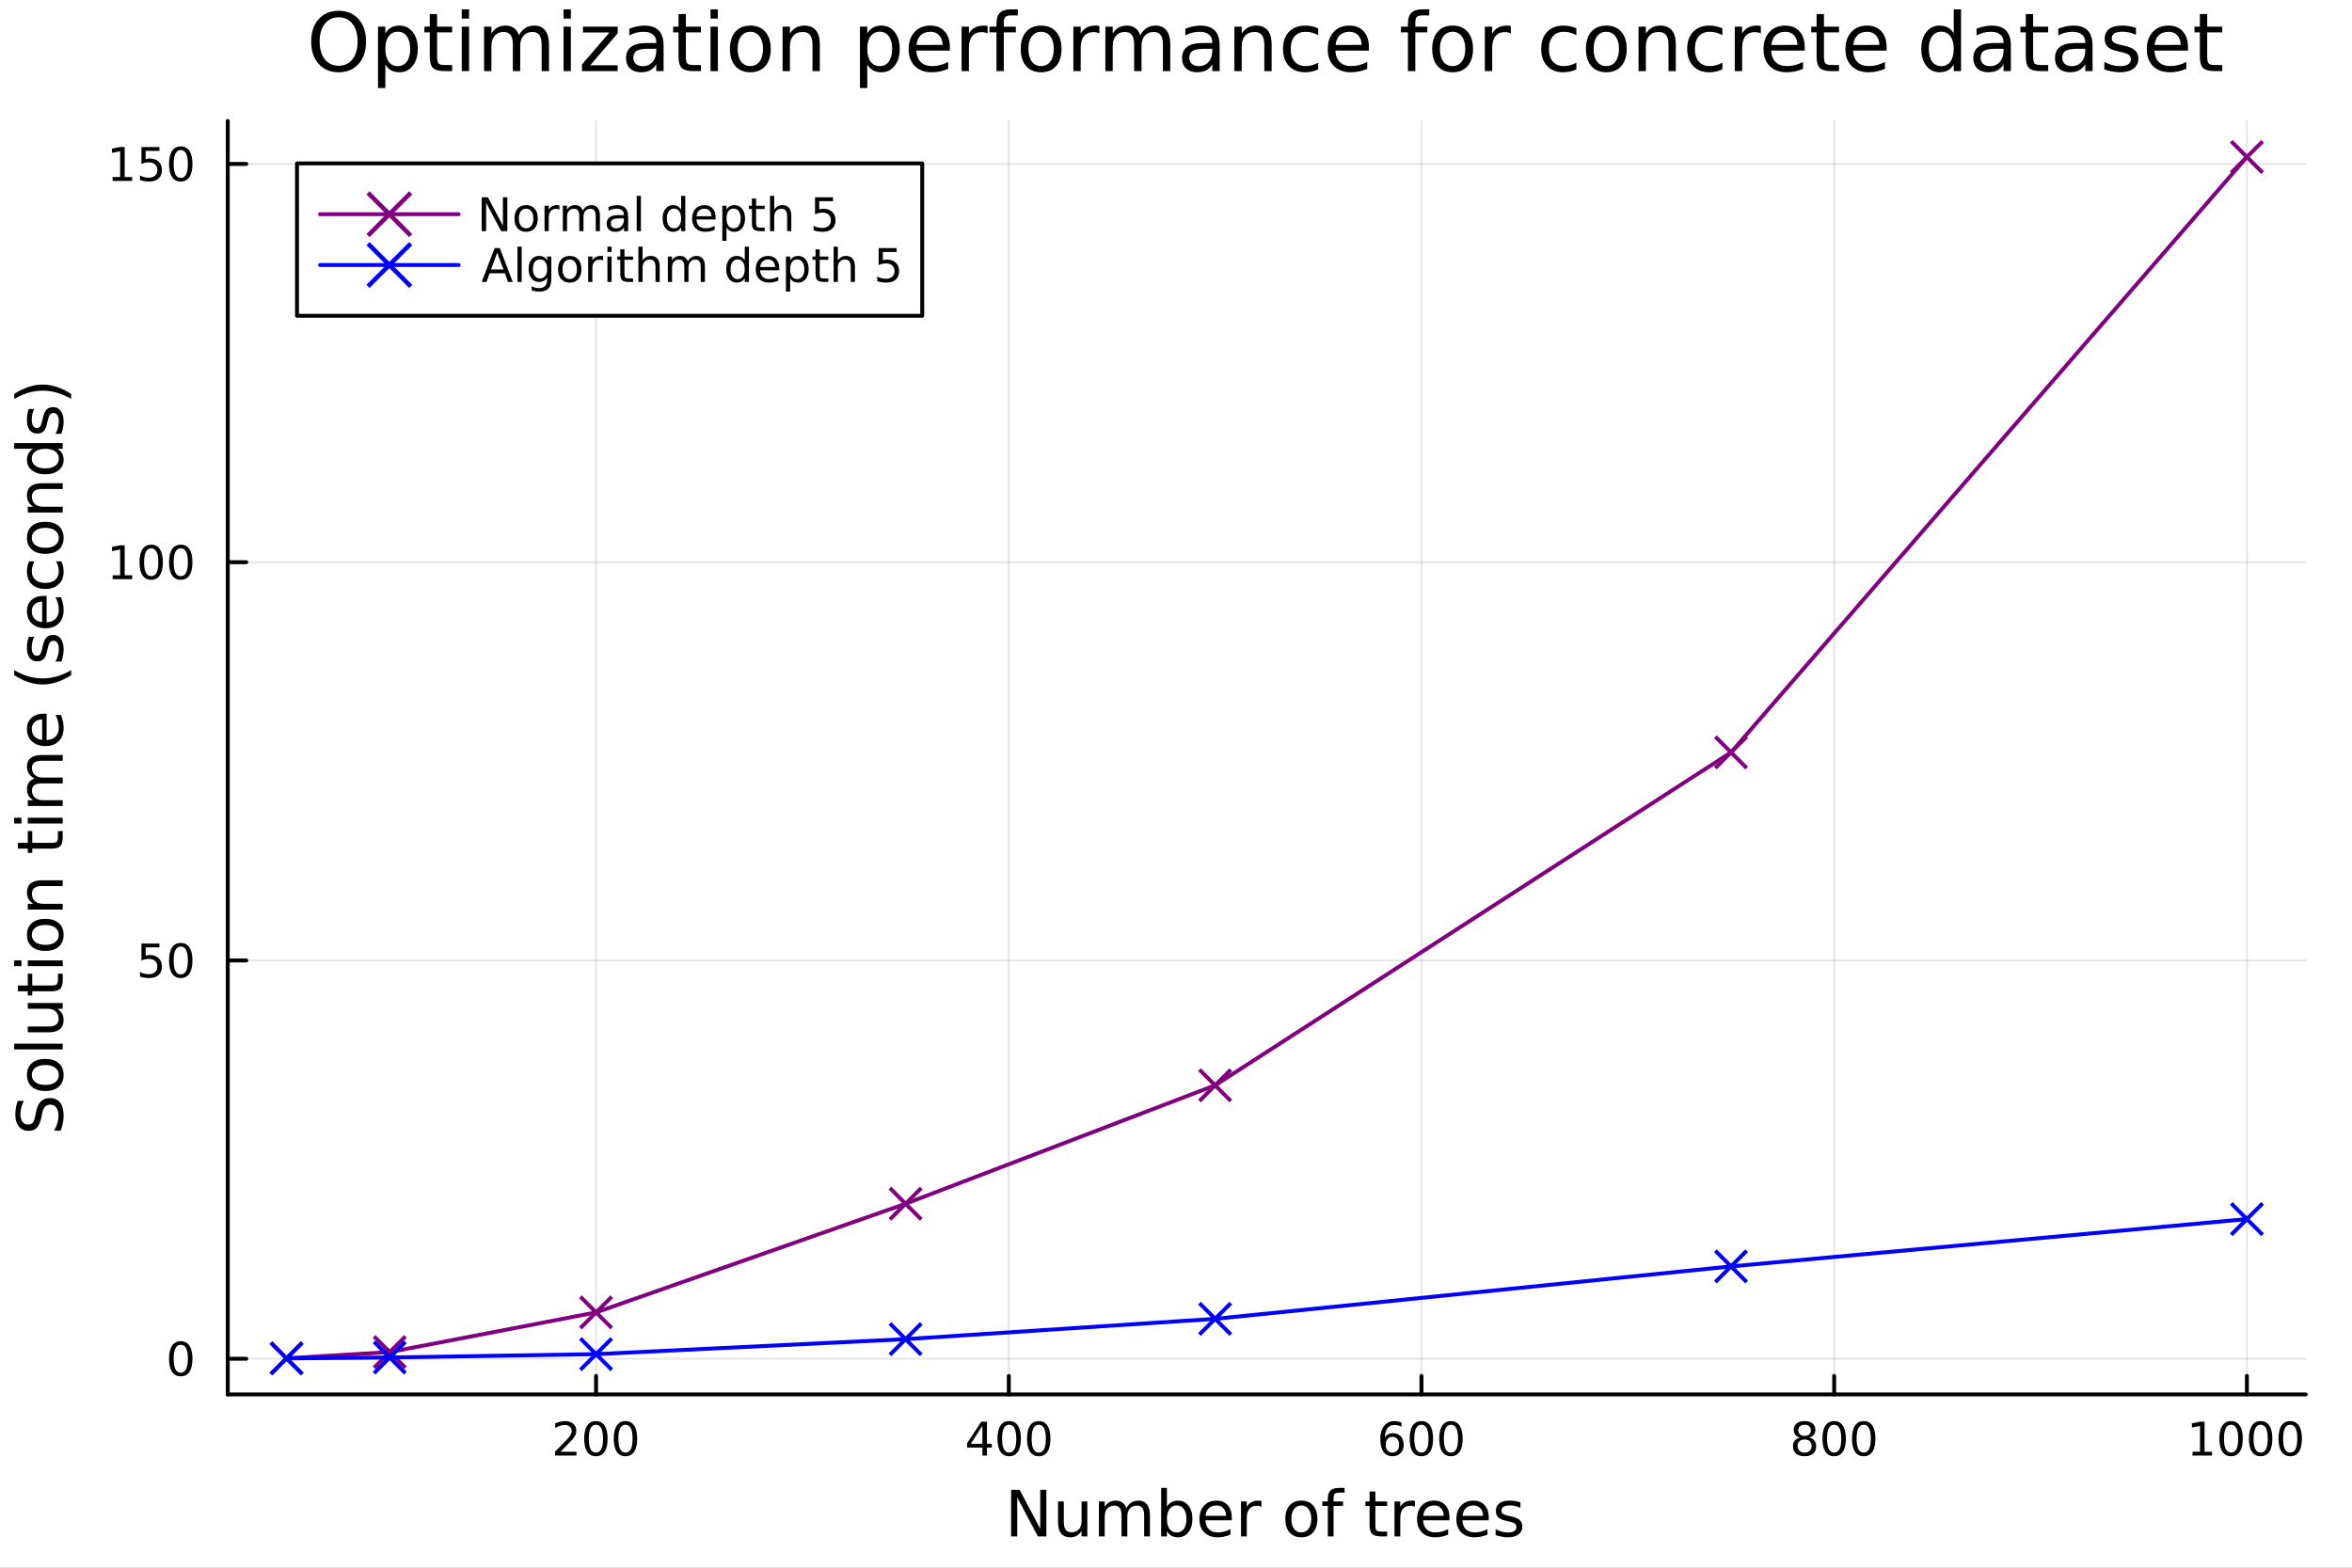 <svg xmlns="http://www.w3.org/2000/svg" xmlns:xlink="http://www.w3.org/1999/xlink" width="600" height="400" viewBox="0 0 2400 1600">
<rect x="0" y="0" width="2400" height="1600" fill="#808080" stroke="none"/>
<defs>
  <clipPath id="clip230">
    <rect x="0" y="0" width="2400" height="1600"></rect>
  </clipPath>
</defs>
<path clip-path="url(#clip230)" d="M0 1600 L2400 1600 L2400 0 L0 0  Z" fill="#ffffff" fill-rule="evenodd" fill-opacity="1"></path>
<defs>
  <clipPath id="clip231">
    <rect x="480" y="0" width="1681" height="1600"></rect>
  </clipPath>
</defs>
<path clip-path="url(#clip230)" d="M232.389 1423.18 L2352.76 1423.18 L2352.76 123.472 L232.389 123.472  Z" fill="#ffffff" fill-rule="evenodd" fill-opacity="1"></path>
<defs>
  <clipPath id="clip232">
    <rect x="232" y="123" width="2121" height="1301"></rect>
  </clipPath>
</defs>
<polyline clip-path="url(#clip232)" style="stroke:#000000; stroke-linecap:round; stroke-linejoin:round; stroke-width:2; stroke-opacity:0.1; fill:none" points="608.244,1423.18 608.244,123.472 "></polyline>
<polyline clip-path="url(#clip232)" style="stroke:#000000; stroke-linecap:round; stroke-linejoin:round; stroke-width:2; stroke-opacity:0.1; fill:none" points="1029.37,1423.18 1029.37,123.472 "></polyline>
<polyline clip-path="url(#clip232)" style="stroke:#000000; stroke-linecap:round; stroke-linejoin:round; stroke-width:2; stroke-opacity:0.1; fill:none" points="1450.49,1423.18 1450.49,123.472 "></polyline>
<polyline clip-path="url(#clip232)" style="stroke:#000000; stroke-linecap:round; stroke-linejoin:round; stroke-width:2; stroke-opacity:0.1; fill:none" points="1871.62,1423.18 1871.62,123.472 "></polyline>
<polyline clip-path="url(#clip232)" style="stroke:#000000; stroke-linecap:round; stroke-linejoin:round; stroke-width:2; stroke-opacity:0.1; fill:none" points="2292.75,1423.18 2292.75,123.472 "></polyline>
<polyline clip-path="url(#clip230)" style="stroke:#000000; stroke-linecap:round; stroke-linejoin:round; stroke-width:4; stroke-opacity:1; fill:none" points="232.389,1423.18 2352.76,1423.18 "></polyline>
<polyline clip-path="url(#clip230)" style="stroke:#000000; stroke-linecap:round; stroke-linejoin:round; stroke-width:4; stroke-opacity:1; fill:none" points="608.244,1423.18 608.244,1404.28 "></polyline>
<polyline clip-path="url(#clip230)" style="stroke:#000000; stroke-linecap:round; stroke-linejoin:round; stroke-width:4; stroke-opacity:1; fill:none" points="1029.37,1423.18 1029.37,1404.28 "></polyline>
<polyline clip-path="url(#clip230)" style="stroke:#000000; stroke-linecap:round; stroke-linejoin:round; stroke-width:4; stroke-opacity:1; fill:none" points="1450.49,1423.18 1450.49,1404.28 "></polyline>
<polyline clip-path="url(#clip230)" style="stroke:#000000; stroke-linecap:round; stroke-linejoin:round; stroke-width:4; stroke-opacity:1; fill:none" points="1871.62,1423.18 1871.62,1404.28 "></polyline>
<polyline clip-path="url(#clip230)" style="stroke:#000000; stroke-linecap:round; stroke-linejoin:round; stroke-width:4; stroke-opacity:1; fill:none" points="2292.75,1423.18 2292.75,1404.28 "></polyline>
<path clip-path="url(#clip230)" d="M571.936 1481.64 L588.255 1481.64 L588.255 1485.58 L566.311 1485.58 L566.311 1481.64 Q568.973 1478.89 573.556 1474.26 Q578.163 1469.61 579.343 1468.27 Q581.589 1465.74 582.468 1464.01 Q583.371 1462.25 583.371 1460.56 Q583.371 1457.8 581.427 1456.07 Q579.506 1454.33 576.404 1454.33 Q574.205 1454.33 571.751 1455.09 Q569.32 1455.86 566.543 1457.41 L566.543 1452.69 Q569.367 1451.55 571.82 1450.97 Q574.274 1450.39 576.311 1450.39 Q581.681 1450.39 584.876 1453.08 Q588.07 1455.77 588.07 1460.26 Q588.07 1462.39 587.26 1464.31 Q586.473 1466.2 584.367 1468.8 Q583.788 1469.47 580.686 1472.69 Q577.584 1475.88 571.936 1481.64 Z" fill="#000000" fill-rule="nonzero" fill-opacity="1"></path><path clip-path="url(#clip230)" d="M608.07 1454.1 Q604.459 1454.1 602.63 1457.66 Q600.825 1461.2 600.825 1468.33 Q600.825 1475.44 602.63 1479.01 Q604.459 1482.55 608.07 1482.55 Q611.704 1482.55 613.51 1479.01 Q615.339 1475.44 615.339 1468.33 Q615.339 1461.2 613.51 1457.66 Q611.704 1454.1 608.07 1454.1 M608.07 1450.39 Q613.88 1450.39 616.936 1455 Q620.015 1459.58 620.015 1468.33 Q620.015 1477.06 616.936 1481.67 Q613.88 1486.25 608.07 1486.25 Q602.26 1486.25 599.181 1481.67 Q596.126 1477.06 596.126 1468.33 Q596.126 1459.58 599.181 1455 Q602.26 1450.39 608.07 1450.39 Z" fill="#000000" fill-rule="nonzero" fill-opacity="1"></path><path clip-path="url(#clip230)" d="M638.232 1454.1 Q634.621 1454.1 632.792 1457.66 Q630.987 1461.2 630.987 1468.33 Q630.987 1475.44 632.792 1479.01 Q634.621 1482.55 638.232 1482.55 Q641.866 1482.55 643.672 1479.01 Q645.501 1475.44 645.501 1468.33 Q645.501 1461.2 643.672 1457.66 Q641.866 1454.1 638.232 1454.1 M638.232 1450.39 Q644.042 1450.39 647.098 1455 Q650.176 1459.58 650.176 1468.33 Q650.176 1477.06 647.098 1481.67 Q644.042 1486.25 638.232 1486.25 Q632.422 1486.25 629.343 1481.67 Q626.288 1477.06 626.288 1468.33 Q626.288 1459.58 629.343 1455 Q632.422 1450.39 638.232 1450.39 Z" fill="#000000" fill-rule="nonzero" fill-opacity="1"></path><path clip-path="url(#clip230)" d="M1002.46 1455.09 L990.654 1473.54 L1002.46 1473.54 L1002.46 1455.09 M1001.23 1451.02 L1007.11 1451.02 L1007.11 1473.54 L1012.04 1473.54 L1012.04 1477.43 L1007.11 1477.43 L1007.11 1485.58 L1002.46 1485.58 L1002.46 1477.43 L986.858 1477.43 L986.858 1472.92 L1001.23 1451.02 Z" fill="#000000" fill-rule="nonzero" fill-opacity="1"></path><path clip-path="url(#clip230)" d="M1029.77 1454.1 Q1026.16 1454.1 1024.33 1457.66 Q1022.53 1461.2 1022.53 1468.33 Q1022.53 1475.44 1024.33 1479.01 Q1026.16 1482.55 1029.77 1482.55 Q1033.41 1482.55 1035.21 1479.01 Q1037.04 1475.44 1037.04 1468.33 Q1037.04 1461.2 1035.21 1457.66 Q1033.41 1454.1 1029.77 1454.1 M1029.77 1450.39 Q1035.58 1450.39 1038.64 1455 Q1041.72 1459.58 1041.72 1468.33 Q1041.72 1477.06 1038.64 1481.67 Q1035.58 1486.25 1029.77 1486.25 Q1023.96 1486.25 1020.89 1481.67 Q1017.83 1477.06 1017.83 1468.33 Q1017.83 1459.58 1020.89 1455 Q1023.96 1450.39 1029.77 1450.39 Z" fill="#000000" fill-rule="nonzero" fill-opacity="1"></path><path clip-path="url(#clip230)" d="M1059.94 1454.1 Q1056.33 1454.1 1054.5 1457.66 Q1052.69 1461.2 1052.69 1468.33 Q1052.69 1475.44 1054.5 1479.01 Q1056.33 1482.55 1059.94 1482.55 Q1063.57 1482.55 1065.38 1479.01 Q1067.2 1475.44 1067.2 1468.33 Q1067.2 1461.2 1065.38 1457.66 Q1063.57 1454.1 1059.94 1454.1 M1059.94 1450.39 Q1065.75 1450.39 1068.8 1455 Q1071.88 1459.58 1071.88 1468.33 Q1071.88 1477.06 1068.8 1481.67 Q1065.75 1486.25 1059.94 1486.25 Q1054.13 1486.25 1051.05 1481.67 Q1047.99 1477.06 1047.99 1468.33 Q1047.99 1459.58 1051.05 1455 Q1054.13 1450.39 1059.94 1450.39 Z" fill="#000000" fill-rule="nonzero" fill-opacity="1"></path><path clip-path="url(#clip230)" d="M1420.82 1466.44 Q1417.67 1466.44 1415.82 1468.59 Q1413.99 1470.74 1413.99 1474.49 Q1413.99 1478.22 1415.82 1480.39 Q1417.67 1482.55 1420.82 1482.55 Q1423.97 1482.55 1425.8 1480.39 Q1427.65 1478.22 1427.65 1474.49 Q1427.65 1470.74 1425.8 1468.59 Q1423.97 1466.44 1420.82 1466.44 M1430.1 1451.78 L1430.1 1456.04 Q1428.34 1455.21 1426.54 1454.77 Q1424.75 1454.33 1422.99 1454.33 Q1418.37 1454.33 1415.91 1457.45 Q1413.48 1460.58 1413.13 1466.9 Q1414.5 1464.89 1416.56 1463.82 Q1418.62 1462.73 1421.1 1462.73 Q1426.3 1462.73 1429.31 1465.9 Q1432.35 1469.05 1432.35 1474.49 Q1432.35 1479.82 1429.2 1483.03 Q1426.05 1486.25 1420.82 1486.25 Q1414.82 1486.25 1411.65 1481.67 Q1408.48 1477.06 1408.48 1468.33 Q1408.48 1460.14 1412.37 1455.28 Q1416.26 1450.39 1422.81 1450.39 Q1424.57 1450.39 1426.35 1450.74 Q1428.16 1451.09 1430.1 1451.78 Z" fill="#000000" fill-rule="nonzero" fill-opacity="1"></path><path clip-path="url(#clip230)" d="M1450.4 1454.1 Q1446.79 1454.1 1444.96 1457.66 Q1443.16 1461.2 1443.16 1468.33 Q1443.16 1475.44 1444.96 1479.01 Q1446.79 1482.55 1450.4 1482.55 Q1454.04 1482.55 1455.84 1479.01 Q1457.67 1475.44 1457.67 1468.33 Q1457.67 1461.2 1455.84 1457.66 Q1454.04 1454.1 1450.4 1454.1 M1450.4 1450.39 Q1456.21 1450.39 1459.27 1455 Q1462.35 1459.58 1462.35 1468.33 Q1462.35 1477.06 1459.27 1481.67 Q1456.21 1486.25 1450.4 1486.25 Q1444.59 1486.25 1441.51 1481.67 Q1438.46 1477.06 1438.46 1468.33 Q1438.46 1459.58 1441.51 1455 Q1444.59 1450.39 1450.4 1450.39 Z" fill="#000000" fill-rule="nonzero" fill-opacity="1"></path><path clip-path="url(#clip230)" d="M1480.56 1454.1 Q1476.95 1454.1 1475.12 1457.66 Q1473.32 1461.2 1473.32 1468.33 Q1473.32 1475.44 1475.12 1479.01 Q1476.95 1482.55 1480.56 1482.55 Q1484.2 1482.55 1486 1479.01 Q1487.83 1475.44 1487.83 1468.33 Q1487.83 1461.2 1486 1457.66 Q1484.2 1454.1 1480.56 1454.1 M1480.56 1450.39 Q1486.37 1450.39 1489.43 1455 Q1492.51 1459.58 1492.51 1468.33 Q1492.51 1477.06 1489.43 1481.67 Q1486.37 1486.25 1480.56 1486.25 Q1474.75 1486.25 1471.68 1481.67 Q1468.62 1477.06 1468.62 1468.33 Q1468.62 1459.58 1471.68 1455 Q1474.75 1450.39 1480.56 1450.39 Z" fill="#000000" fill-rule="nonzero" fill-opacity="1"></path><path clip-path="url(#clip230)" d="M1841.41 1469.17 Q1838.08 1469.17 1836.16 1470.95 Q1834.26 1472.73 1834.26 1475.86 Q1834.26 1478.98 1836.16 1480.77 Q1838.08 1482.55 1841.41 1482.55 Q1844.75 1482.55 1846.67 1480.77 Q1848.59 1478.96 1848.59 1475.86 Q1848.59 1472.73 1846.67 1470.95 Q1844.77 1469.17 1841.41 1469.17 M1836.74 1467.18 Q1833.73 1466.44 1832.04 1464.38 Q1830.37 1462.32 1830.37 1459.35 Q1830.37 1455.21 1833.31 1452.8 Q1836.27 1450.39 1841.41 1450.39 Q1846.57 1450.39 1849.51 1452.8 Q1852.45 1455.21 1852.45 1459.35 Q1852.45 1462.32 1850.76 1464.38 Q1849.1 1466.44 1846.11 1467.18 Q1849.49 1467.96 1851.37 1470.26 Q1853.26 1472.55 1853.26 1475.86 Q1853.26 1480.88 1850.19 1483.57 Q1847.13 1486.25 1841.41 1486.25 Q1835.69 1486.25 1832.62 1483.57 Q1829.56 1480.88 1829.56 1475.86 Q1829.56 1472.55 1831.46 1470.26 Q1833.36 1467.96 1836.74 1467.18 M1835.02 1459.79 Q1835.02 1462.48 1836.69 1463.98 Q1838.38 1465.49 1841.41 1465.49 Q1844.42 1465.49 1846.11 1463.98 Q1847.82 1462.48 1847.82 1459.79 Q1847.82 1457.11 1846.11 1455.6 Q1844.42 1454.1 1841.41 1454.1 Q1838.38 1454.1 1836.69 1455.6 Q1835.02 1457.11 1835.02 1459.79 Z" fill="#000000" fill-rule="nonzero" fill-opacity="1"></path><path clip-path="url(#clip230)" d="M1871.57 1454.1 Q1867.96 1454.1 1866.13 1457.66 Q1864.33 1461.2 1864.33 1468.33 Q1864.33 1475.44 1866.13 1479.01 Q1867.96 1482.55 1871.57 1482.55 Q1875.21 1482.55 1877.01 1479.01 Q1878.84 1475.44 1878.84 1468.33 Q1878.84 1461.2 1877.01 1457.66 Q1875.21 1454.1 1871.57 1454.1 M1871.57 1450.39 Q1877.38 1450.39 1880.44 1455 Q1883.52 1459.58 1883.52 1468.33 Q1883.52 1477.06 1880.44 1481.67 Q1877.38 1486.25 1871.57 1486.25 Q1865.76 1486.25 1862.68 1481.67 Q1859.63 1477.06 1859.63 1468.33 Q1859.63 1459.58 1862.68 1455 Q1865.76 1450.39 1871.57 1450.39 Z" fill="#000000" fill-rule="nonzero" fill-opacity="1"></path><path clip-path="url(#clip230)" d="M1901.74 1454.1 Q1898.12 1454.1 1896.3 1457.66 Q1894.49 1461.2 1894.49 1468.33 Q1894.49 1475.44 1896.3 1479.01 Q1898.12 1482.55 1901.74 1482.55 Q1905.37 1482.55 1907.18 1479.01 Q1909 1475.44 1909 1468.33 Q1909 1461.2 1907.18 1457.66 Q1905.37 1454.1 1901.74 1454.1 M1901.74 1450.39 Q1907.55 1450.39 1910.6 1455 Q1913.68 1459.58 1913.68 1468.33 Q1913.68 1477.06 1910.6 1481.67 Q1907.55 1486.25 1901.74 1486.25 Q1895.93 1486.25 1892.85 1481.67 Q1889.79 1477.06 1889.79 1468.33 Q1889.79 1459.58 1892.85 1455 Q1895.93 1450.39 1901.74 1450.39 Z" fill="#000000" fill-rule="nonzero" fill-opacity="1"></path><path clip-path="url(#clip230)" d="M2237.27 1481.64 L2244.91 1481.64 L2244.91 1455.28 L2236.6 1456.95 L2236.6 1452.69 L2244.86 1451.02 L2249.54 1451.02 L2249.54 1481.64 L2257.18 1481.64 L2257.18 1485.58 L2237.27 1485.58 L2237.27 1481.64 Z" fill="#000000" fill-rule="nonzero" fill-opacity="1"></path><path clip-path="url(#clip230)" d="M2276.62 1454.1 Q2273.01 1454.1 2271.18 1457.66 Q2269.38 1461.2 2269.38 1468.33 Q2269.38 1475.44 2271.18 1479.01 Q2273.01 1482.55 2276.62 1482.55 Q2280.26 1482.55 2282.06 1479.01 Q2283.89 1475.44 2283.89 1468.33 Q2283.89 1461.2 2282.06 1457.66 Q2280.26 1454.1 2276.62 1454.1 M2276.62 1450.39 Q2282.43 1450.39 2285.49 1455 Q2288.57 1459.58 2288.57 1468.33 Q2288.57 1477.06 2285.49 1481.67 Q2282.43 1486.25 2276.62 1486.25 Q2270.81 1486.25 2267.73 1481.67 Q2264.68 1477.06 2264.68 1468.33 Q2264.68 1459.58 2267.73 1455 Q2270.81 1450.39 2276.62 1450.39 Z" fill="#000000" fill-rule="nonzero" fill-opacity="1"></path><path clip-path="url(#clip230)" d="M2306.78 1454.1 Q2303.17 1454.1 2301.35 1457.66 Q2299.54 1461.2 2299.54 1468.33 Q2299.54 1475.44 2301.35 1479.01 Q2303.17 1482.55 2306.78 1482.55 Q2310.42 1482.55 2312.22 1479.01 Q2314.05 1475.44 2314.05 1468.33 Q2314.05 1461.2 2312.22 1457.66 Q2310.42 1454.1 2306.78 1454.1 M2306.78 1450.39 Q2312.59 1450.39 2315.65 1455 Q2318.73 1459.58 2318.73 1468.33 Q2318.73 1477.06 2315.65 1481.67 Q2312.59 1486.25 2306.78 1486.25 Q2300.97 1486.25 2297.9 1481.67 Q2294.84 1477.06 2294.84 1468.33 Q2294.84 1459.58 2297.9 1455 Q2300.97 1450.39 2306.78 1450.39 Z" fill="#000000" fill-rule="nonzero" fill-opacity="1"></path><path clip-path="url(#clip230)" d="M2336.95 1454.1 Q2333.34 1454.1 2331.51 1457.66 Q2329.7 1461.2 2329.7 1468.33 Q2329.7 1475.44 2331.51 1479.01 Q2333.34 1482.55 2336.95 1482.55 Q2340.58 1482.55 2342.39 1479.01 Q2344.22 1475.44 2344.22 1468.33 Q2344.22 1461.2 2342.39 1457.66 Q2340.58 1454.1 2336.95 1454.1 M2336.95 1450.39 Q2342.76 1450.39 2345.81 1455 Q2348.89 1459.58 2348.89 1468.33 Q2348.89 1477.06 2345.81 1481.67 Q2342.76 1486.25 2336.95 1486.25 Q2331.14 1486.25 2328.06 1481.67 Q2325 1477.06 2325 1468.33 Q2325 1459.58 2328.06 1455 Q2331.14 1450.39 2336.95 1450.39 Z" fill="#000000" fill-rule="nonzero" fill-opacity="1"></path><path clip-path="url(#clip230)" d="M1031.75 1520.52 L1040.41 1520.52 L1061.48 1560.28 L1061.48 1520.52 L1067.72 1520.52 L1067.72 1568.04 L1059.06 1568.04 L1037.99 1528.29 L1037.99 1568.04 L1031.75 1568.04 L1031.75 1520.52 Z" fill="#000000" fill-rule="nonzero" fill-opacity="1"></path><path clip-path="url(#clip230)" d="M1079.66 1553.98 L1079.66 1532.4 L1085.51 1532.4 L1085.51 1553.75 Q1085.51 1558.81 1087.49 1561.36 Q1089.46 1563.87 1093.41 1563.87 Q1098.15 1563.87 1100.89 1560.85 Q1103.65 1557.83 1103.65 1552.61 L1103.65 1532.4 L1109.51 1532.4 L1109.51 1568.04 L1103.65 1568.04 L1103.65 1562.57 Q1101.52 1565.82 1098.69 1567.41 Q1095.89 1568.97 1092.16 1568.97 Q1086.02 1568.97 1082.84 1565.15 Q1079.66 1561.33 1079.66 1553.98 M1094.39 1531.54 L1094.39 1531.54 Z" fill="#000000" fill-rule="nonzero" fill-opacity="1"></path><path clip-path="url(#clip230)" d="M1149.33 1539.24 Q1151.52 1535.29 1154.58 1533.41 Q1157.64 1531.54 1161.77 1531.54 Q1167.34 1531.54 1170.37 1535.45 Q1173.39 1539.33 1173.39 1546.53 L1173.39 1568.04 L1167.5 1568.04 L1167.5 1546.72 Q1167.5 1541.59 1165.69 1539.11 Q1163.87 1536.63 1160.15 1536.63 Q1155.6 1536.63 1152.96 1539.65 Q1150.31 1542.68 1150.31 1547.9 L1150.31 1568.04 L1144.43 1568.04 L1144.43 1546.72 Q1144.43 1541.56 1142.61 1539.11 Q1140.8 1536.63 1137.01 1536.63 Q1132.52 1536.63 1129.88 1539.68 Q1127.24 1542.71 1127.24 1547.9 L1127.24 1568.04 L1121.35 1568.04 L1121.35 1532.4 L1127.24 1532.4 L1127.24 1537.93 Q1129.24 1534.66 1132.05 1533.1 Q1134.85 1531.54 1138.7 1531.54 Q1142.58 1531.54 1145.29 1533.51 Q1148.02 1535.48 1149.33 1539.24 Z" fill="#000000" fill-rule="nonzero" fill-opacity="1"></path><path clip-path="url(#clip230)" d="M1210.66 1550.25 Q1210.66 1543.79 1207.99 1540.13 Q1205.35 1536.44 1200.7 1536.44 Q1196.05 1536.44 1193.38 1540.13 Q1190.74 1543.79 1190.74 1550.25 Q1190.74 1556.71 1193.38 1560.4 Q1196.05 1564.07 1200.7 1564.07 Q1205.35 1564.07 1207.99 1560.4 Q1210.66 1556.71 1210.66 1550.25 M1190.74 1537.81 Q1192.58 1534.62 1195.38 1533.1 Q1198.22 1531.54 1202.13 1531.54 Q1208.62 1531.54 1212.67 1536.69 Q1216.74 1541.85 1216.74 1550.25 Q1216.74 1558.65 1212.67 1563.81 Q1208.62 1568.97 1202.13 1568.97 Q1198.22 1568.97 1195.38 1567.44 Q1192.58 1565.88 1190.74 1562.7 L1190.74 1568.04 L1184.85 1568.04 L1184.85 1518.52 L1190.74 1518.52 L1190.74 1537.81 Z" fill="#000000" fill-rule="nonzero" fill-opacity="1"></path><path clip-path="url(#clip230)" d="M1256.94 1548.76 L1256.94 1551.62 L1230.01 1551.62 Q1230.4 1557.67 1233.64 1560.85 Q1236.92 1564 1242.75 1564 Q1246.12 1564 1249.27 1563.17 Q1252.45 1562.35 1255.57 1560.69 L1255.57 1566.23 Q1252.42 1567.57 1249.11 1568.27 Q1245.8 1568.97 1242.39 1568.97 Q1233.86 1568.97 1228.87 1564 Q1223.9 1559.04 1223.9 1550.57 Q1223.9 1541.82 1228.61 1536.69 Q1233.36 1531.54 1241.38 1531.54 Q1248.57 1531.54 1252.74 1536.18 Q1256.94 1540.8 1256.94 1548.76 M1251.08 1547.04 Q1251.02 1542.23 1248.38 1539.37 Q1245.77 1536.5 1241.44 1536.5 Q1236.54 1536.5 1233.58 1539.27 Q1230.65 1542.04 1230.2 1547.07 L1251.08 1547.04 Z" fill="#000000" fill-rule="nonzero" fill-opacity="1"></path><path clip-path="url(#clip230)" d="M1287.21 1537.87 Q1286.22 1537.3 1285.05 1537.04 Q1283.9 1536.76 1282.5 1536.76 Q1277.53 1536.76 1274.86 1540 Q1272.22 1543.22 1272.22 1549.27 L1272.22 1568.04 L1266.33 1568.04 L1266.33 1532.4 L1272.22 1532.4 L1272.22 1537.93 Q1274.06 1534.69 1277.02 1533.13 Q1279.98 1531.54 1284.22 1531.54 Q1284.82 1531.54 1285.55 1531.63 Q1286.29 1531.7 1287.18 1531.85 L1287.21 1537.87 Z" fill="#000000" fill-rule="nonzero" fill-opacity="1"></path><path clip-path="url(#clip230)" d="M1327.89 1536.5 Q1323.18 1536.5 1320.44 1540.19 Q1317.7 1543.85 1317.7 1550.25 Q1317.7 1556.65 1320.41 1560.34 Q1323.14 1564 1327.89 1564 Q1332.57 1564 1335.3 1560.31 Q1338.04 1556.62 1338.04 1550.25 Q1338.04 1543.92 1335.3 1540.23 Q1332.57 1536.5 1327.89 1536.5 M1327.89 1531.54 Q1335.53 1531.54 1339.89 1536.5 Q1344.25 1541.47 1344.25 1550.25 Q1344.25 1559 1339.89 1564 Q1335.53 1568.97 1327.89 1568.97 Q1320.22 1568.97 1315.86 1564 Q1311.53 1559 1311.53 1550.25 Q1311.53 1541.47 1315.86 1536.5 Q1320.22 1531.54 1327.89 1531.54 Z" fill="#000000" fill-rule="nonzero" fill-opacity="1"></path><path clip-path="url(#clip230)" d="M1372 1518.52 L1372 1523.39 L1366.4 1523.39 Q1363.25 1523.39 1362.01 1524.66 Q1360.8 1525.93 1360.8 1529.24 L1360.8 1532.4 L1370.44 1532.4 L1370.44 1536.95 L1360.8 1536.95 L1360.8 1568.04 L1354.91 1568.04 L1354.91 1536.95 L1349.31 1536.95 L1349.31 1532.4 L1354.91 1532.4 L1354.91 1529.91 Q1354.91 1523.96 1357.68 1521.26 Q1360.45 1518.52 1366.46 1518.52 L1372 1518.52 Z" fill="#000000" fill-rule="nonzero" fill-opacity="1"></path><path clip-path="url(#clip230)" d="M1403.42 1522.27 L1403.42 1532.4 L1415.48 1532.4 L1415.48 1536.95 L1403.42 1536.95 L1403.42 1556.3 Q1403.42 1560.66 1404.59 1561.9 Q1405.8 1563.14 1409.46 1563.14 L1415.48 1563.14 L1415.48 1568.04 L1409.46 1568.04 Q1402.68 1568.04 1400.11 1565.53 Q1397.53 1562.98 1397.53 1556.3 L1397.53 1536.95 L1393.23 1536.95 L1393.23 1532.4 L1397.53 1532.4 L1397.53 1522.27 L1403.42 1522.27 Z" fill="#000000" fill-rule="nonzero" fill-opacity="1"></path><path clip-path="url(#clip230)" d="M1443.84 1537.87 Q1442.85 1537.3 1441.67 1537.04 Q1440.53 1536.76 1439.13 1536.76 Q1434.16 1536.76 1431.49 1540 Q1428.85 1543.22 1428.85 1549.27 L1428.85 1568.04 L1422.96 1568.04 L1422.96 1532.4 L1428.85 1532.4 L1428.85 1537.93 Q1430.69 1534.69 1433.65 1533.13 Q1436.61 1531.54 1440.85 1531.54 Q1441.45 1531.54 1442.18 1531.63 Q1442.91 1531.7 1443.81 1531.85 L1443.84 1537.87 Z" fill="#000000" fill-rule="nonzero" fill-opacity="1"></path><path clip-path="url(#clip230)" d="M1479.04 1548.76 L1479.04 1551.62 L1452.11 1551.62 Q1452.5 1557.67 1455.74 1560.85 Q1459.02 1564 1464.84 1564 Q1468.22 1564 1471.37 1563.17 Q1474.55 1562.35 1477.67 1560.69 L1477.67 1566.23 Q1474.52 1567.57 1471.21 1568.27 Q1467.9 1568.97 1464.49 1568.97 Q1455.96 1568.97 1450.97 1564 Q1446 1559.04 1446 1550.57 Q1446 1541.82 1450.71 1536.69 Q1455.46 1531.54 1463.48 1531.54 Q1470.67 1531.54 1474.84 1536.18 Q1479.04 1540.8 1479.04 1548.76 M1473.18 1547.04 Q1473.12 1542.23 1470.48 1539.37 Q1467.87 1536.5 1463.54 1536.5 Q1458.64 1536.5 1455.68 1539.27 Q1452.75 1542.04 1452.3 1547.07 L1473.18 1547.04 Z" fill="#000000" fill-rule="nonzero" fill-opacity="1"></path><path clip-path="url(#clip230)" d="M1519.14 1548.76 L1519.14 1551.62 L1492.22 1551.62 Q1492.6 1557.67 1495.85 1560.85 Q1499.12 1564 1504.95 1564 Q1508.32 1564 1511.47 1563.17 Q1514.66 1562.35 1517.78 1560.69 L1517.78 1566.23 Q1514.62 1567.57 1511.31 1568.27 Q1508 1568.97 1504.6 1568.97 Q1496.07 1568.97 1491.07 1564 Q1486.11 1559.04 1486.11 1550.57 Q1486.11 1541.82 1490.82 1536.69 Q1495.56 1531.54 1503.58 1531.54 Q1510.77 1531.54 1514.94 1536.18 Q1519.14 1540.8 1519.14 1548.76 M1513.29 1547.04 Q1513.22 1542.23 1510.58 1539.37 Q1507.97 1536.5 1503.64 1536.5 Q1498.74 1536.5 1495.78 1539.27 Q1492.85 1542.04 1492.41 1547.07 L1513.29 1547.04 Z" fill="#000000" fill-rule="nonzero" fill-opacity="1"></path><path clip-path="url(#clip230)" d="M1551.48 1533.45 L1551.48 1538.98 Q1549 1537.71 1546.33 1537.07 Q1543.65 1536.44 1540.79 1536.44 Q1536.43 1536.44 1534.23 1537.77 Q1532.07 1539.11 1532.07 1541.79 Q1532.07 1543.82 1533.63 1545 Q1535.19 1546.15 1539.9 1547.2 L1541.9 1547.64 Q1548.14 1548.98 1550.75 1551.43 Q1553.39 1553.85 1553.39 1558.21 Q1553.39 1563.17 1549.44 1566.07 Q1545.53 1568.97 1538.65 1568.97 Q1535.79 1568.97 1532.67 1568.39 Q1529.58 1567.85 1526.15 1566.74 L1526.15 1560.69 Q1529.39 1562.38 1532.54 1563.24 Q1535.69 1564.07 1538.78 1564.07 Q1542.92 1564.07 1545.15 1562.66 Q1547.38 1561.23 1547.38 1558.65 Q1547.38 1556.27 1545.75 1554.99 Q1544.16 1553.72 1538.72 1552.54 L1536.68 1552.07 Q1531.24 1550.92 1528.82 1548.56 Q1526.4 1546.18 1526.4 1542.04 Q1526.4 1537.01 1529.97 1534.27 Q1533.53 1531.54 1540.09 1531.54 Q1543.33 1531.54 1546.2 1532.01 Q1549.06 1532.49 1551.48 1533.45 Z" fill="#000000" fill-rule="nonzero" fill-opacity="1"></path><polyline clip-path="url(#clip232)" style="stroke:#000000; stroke-linecap:round; stroke-linejoin:round; stroke-width:2; stroke-opacity:0.1; fill:none" points="232.389,1386.74 2352.76,1386.74 "></polyline>
<polyline clip-path="url(#clip232)" style="stroke:#000000; stroke-linecap:round; stroke-linejoin:round; stroke-width:2; stroke-opacity:0.1; fill:none" points="232.389,980.27 2352.76,980.27 "></polyline>
<polyline clip-path="url(#clip232)" style="stroke:#000000; stroke-linecap:round; stroke-linejoin:round; stroke-width:2; stroke-opacity:0.1; fill:none" points="232.389,573.799 2352.76,573.799 "></polyline>
<polyline clip-path="url(#clip232)" style="stroke:#000000; stroke-linecap:round; stroke-linejoin:round; stroke-width:2; stroke-opacity:0.1; fill:none" points="232.389,167.328 2352.76,167.328 "></polyline>
<polyline clip-path="url(#clip230)" style="stroke:#000000; stroke-linecap:round; stroke-linejoin:round; stroke-width:4; stroke-opacity:1; fill:none" points="232.389,1423.18 232.389,123.472 "></polyline>
<polyline clip-path="url(#clip230)" style="stroke:#000000; stroke-linecap:round; stroke-linejoin:round; stroke-width:4; stroke-opacity:1; fill:none" points="232.389,1386.74 251.287,1386.74 "></polyline>
<polyline clip-path="url(#clip230)" style="stroke:#000000; stroke-linecap:round; stroke-linejoin:round; stroke-width:4; stroke-opacity:1; fill:none" points="232.389,980.27 251.287,980.27 "></polyline>
<polyline clip-path="url(#clip230)" style="stroke:#000000; stroke-linecap:round; stroke-linejoin:round; stroke-width:4; stroke-opacity:1; fill:none" points="232.389,573.799 251.287,573.799 "></polyline>
<polyline clip-path="url(#clip230)" style="stroke:#000000; stroke-linecap:round; stroke-linejoin:round; stroke-width:4; stroke-opacity:1; fill:none" points="232.389,167.328 251.287,167.328 "></polyline>
<path clip-path="url(#clip230)" d="M184.445 1372.54 Q180.834 1372.54 179.005 1376.1 Q177.2 1379.65 177.2 1386.78 Q177.2 1393.88 179.005 1397.45 Q180.834 1400.99 184.445 1400.99 Q188.079 1400.99 189.885 1397.45 Q191.713 1393.88 191.713 1386.78 Q191.713 1379.65 189.885 1376.1 Q188.079 1372.54 184.445 1372.54 M184.445 1368.84 Q190.255 1368.84 193.311 1373.44 Q196.389 1378.03 196.389 1386.78 Q196.389 1395.5 193.311 1400.11 Q190.255 1404.69 184.445 1404.69 Q178.635 1404.69 175.556 1400.11 Q172.501 1395.5 172.501 1386.78 Q172.501 1378.03 175.556 1373.44 Q178.635 1368.84 184.445 1368.84 Z" fill="#000000" fill-rule="nonzero" fill-opacity="1"></path><path clip-path="url(#clip230)" d="M144.329 962.99 L162.686 962.99 L162.686 966.925 L148.612 966.925 L148.612 975.398 Q149.63 975.05 150.649 974.888 Q151.667 974.703 152.686 974.703 Q158.473 974.703 161.852 977.874 Q165.232 981.046 165.232 986.462 Q165.232 992.041 161.76 995.143 Q158.288 998.222 151.968 998.222 Q149.792 998.222 147.524 997.851 Q145.279 997.481 142.871 996.74 L142.871 992.041 Q144.954 993.175 147.177 993.731 Q149.399 994.286 151.876 994.286 Q155.88 994.286 158.218 992.18 Q160.556 990.073 160.556 986.462 Q160.556 982.851 158.218 980.745 Q155.88 978.638 151.876 978.638 Q150.001 978.638 148.126 979.055 Q146.274 979.472 144.329 980.351 L144.329 962.99 Z" fill="#000000" fill-rule="nonzero" fill-opacity="1"></path><path clip-path="url(#clip230)" d="M184.445 966.069 Q180.834 966.069 179.005 969.634 Q177.2 973.175 177.2 980.305 Q177.2 987.411 179.005 990.976 Q180.834 994.518 184.445 994.518 Q188.079 994.518 189.885 990.976 Q191.713 987.411 191.713 980.305 Q191.713 973.175 189.885 969.634 Q188.079 966.069 184.445 966.069 M184.445 962.365 Q190.255 962.365 193.311 966.972 Q196.389 971.555 196.389 980.305 Q196.389 989.032 193.311 993.638 Q190.255 998.222 184.445 998.222 Q178.635 998.222 175.556 993.638 Q172.501 989.032 172.501 980.305 Q172.501 971.555 175.556 966.972 Q178.635 962.365 184.445 962.365 Z" fill="#000000" fill-rule="nonzero" fill-opacity="1"></path><path clip-path="url(#clip230)" d="M114.931 587.144 L122.57 587.144 L122.57 560.778 L114.26 562.445 L114.26 558.186 L122.524 556.519 L127.2 556.519 L127.2 587.144 L134.839 587.144 L134.839 591.079 L114.931 591.079 L114.931 587.144 Z" fill="#000000" fill-rule="nonzero" fill-opacity="1"></path><path clip-path="url(#clip230)" d="M154.283 559.598 Q150.672 559.598 148.843 563.163 Q147.038 566.704 147.038 573.834 Q147.038 580.94 148.843 584.505 Q150.672 588.047 154.283 588.047 Q157.917 588.047 159.723 584.505 Q161.552 580.94 161.552 573.834 Q161.552 566.704 159.723 563.163 Q157.917 559.598 154.283 559.598 M154.283 555.894 Q160.093 555.894 163.149 560.501 Q166.227 565.084 166.227 573.834 Q166.227 582.561 163.149 587.167 Q160.093 591.751 154.283 591.751 Q148.473 591.751 145.394 587.167 Q142.339 582.561 142.339 573.834 Q142.339 565.084 145.394 560.501 Q148.473 555.894 154.283 555.894 Z" fill="#000000" fill-rule="nonzero" fill-opacity="1"></path><path clip-path="url(#clip230)" d="M184.445 559.598 Q180.834 559.598 179.005 563.163 Q177.2 566.704 177.2 573.834 Q177.2 580.94 179.005 584.505 Q180.834 588.047 184.445 588.047 Q188.079 588.047 189.885 584.505 Q191.713 580.94 191.713 573.834 Q191.713 566.704 189.885 563.163 Q188.079 559.598 184.445 559.598 M184.445 555.894 Q190.255 555.894 193.311 560.501 Q196.389 565.084 196.389 573.834 Q196.389 582.561 193.311 587.167 Q190.255 591.751 184.445 591.751 Q178.635 591.751 175.556 587.167 Q172.501 582.561 172.501 573.834 Q172.501 565.084 175.556 560.501 Q178.635 555.894 184.445 555.894 Z" fill="#000000" fill-rule="nonzero" fill-opacity="1"></path><path clip-path="url(#clip230)" d="M114.931 180.673 L122.57 180.673 L122.57 154.307 L114.26 155.974 L114.26 151.715 L122.524 150.048 L127.2 150.048 L127.2 180.673 L134.839 180.673 L134.839 184.608 L114.931 184.608 L114.931 180.673 Z" fill="#000000" fill-rule="nonzero" fill-opacity="1"></path><path clip-path="url(#clip230)" d="M144.329 150.048 L162.686 150.048 L162.686 153.983 L148.612 153.983 L148.612 162.455 Q149.63 162.108 150.649 161.946 Q151.667 161.761 152.686 161.761 Q158.473 161.761 161.852 164.932 Q165.232 168.104 165.232 173.52 Q165.232 179.099 161.76 182.201 Q158.288 185.279 151.968 185.279 Q149.792 185.279 147.524 184.909 Q145.279 184.539 142.871 183.798 L142.871 179.099 Q144.954 180.233 147.177 180.789 Q149.399 181.344 151.876 181.344 Q155.88 181.344 158.218 179.238 Q160.556 177.131 160.556 173.52 Q160.556 169.909 158.218 167.803 Q155.88 165.696 151.876 165.696 Q150.001 165.696 148.126 166.113 Q146.274 166.53 144.329 167.409 L144.329 150.048 Z" fill="#000000" fill-rule="nonzero" fill-opacity="1"></path><path clip-path="url(#clip230)" d="M184.445 153.127 Q180.834 153.127 179.005 156.692 Q177.2 160.233 177.2 167.363 Q177.2 174.469 179.005 178.034 Q180.834 181.576 184.445 181.576 Q188.079 181.576 189.885 178.034 Q191.713 174.469 191.713 167.363 Q191.713 160.233 189.885 156.692 Q188.079 153.127 184.445 153.127 M184.445 149.423 Q190.255 149.423 193.311 154.03 Q196.389 158.613 196.389 167.363 Q196.389 176.09 193.311 180.696 Q190.255 185.279 184.445 185.279 Q178.635 185.279 175.556 180.696 Q172.501 176.09 172.501 167.363 Q172.501 158.613 175.556 154.03 Q178.635 149.423 184.445 149.423 Z" fill="#000000" fill-rule="nonzero" fill-opacity="1"></path><path clip-path="url(#clip230)" d="M18.044 1123.57 L24.314 1123.57 Q22.563 1127.23 21.704 1130.47 Q20.845 1133.72 20.845 1136.74 Q20.845 1142 22.882 1144.86 Q24.919 1147.69 28.674 1147.69 Q31.826 1147.69 33.449 1145.82 Q35.04 1143.91 36.027 1138.62 L36.823 1134.74 Q38.191 1127.55 41.66 1124.14 Q45.098 1120.7 50.891 1120.7 Q57.798 1120.7 61.362 1125.35 Q64.927 1129.96 64.927 1138.91 Q64.927 1142.28 64.163 1146.1 Q63.399 1149.89 61.904 1153.96 L55.283 1153.96 Q57.479 1150.05 58.593 1146.29 Q59.707 1142.54 59.707 1138.91 Q59.707 1133.4 57.543 1130.41 Q55.379 1127.42 51.368 1127.42 Q47.867 1127.42 45.894 1129.58 Q43.92 1131.72 42.934 1136.62 L42.17 1140.53 Q40.737 1147.73 37.682 1150.94 Q34.626 1154.15 29.184 1154.15 Q22.882 1154.15 19.253 1149.73 Q15.625 1145.27 15.625 1137.48 Q15.625 1134.13 16.23 1130.66 Q16.834 1127.2 18.044 1123.57 Z" fill="#000000" fill-rule="nonzero" fill-opacity="1"></path><path clip-path="url(#clip230)" d="M32.462 1097.12 Q32.462 1101.83 36.154 1104.57 Q39.815 1107.3 46.212 1107.3 Q52.609 1107.3 56.302 1104.6 Q59.962 1101.86 59.962 1097.12 Q59.962 1092.44 56.27 1089.7 Q52.578 1086.96 46.212 1086.96 Q39.878 1086.96 36.186 1089.7 Q32.462 1092.44 32.462 1097.12 M27.497 1097.12 Q27.497 1089.48 32.462 1085.12 Q37.427 1080.76 46.212 1080.76 Q54.965 1080.76 59.962 1085.12 Q64.927 1089.48 64.927 1097.12 Q64.927 1104.79 59.962 1109.15 Q54.965 1113.48 46.212 1113.48 Q37.427 1113.48 32.462 1109.15 Q27.497 1104.79 27.497 1097.12 Z" fill="#000000" fill-rule="nonzero" fill-opacity="1"></path><path clip-path="url(#clip230)" d="M14.479 1071.05 L14.479 1065.19 L64.004 1065.19 L64.004 1071.05 L14.479 1071.05 Z" fill="#000000" fill-rule="nonzero" fill-opacity="1"></path><path clip-path="url(#clip230)" d="M49.936 1053.54 L28.356 1053.54 L28.356 1047.69 L49.713 1047.69 Q54.774 1047.69 57.32 1045.71 Q59.835 1043.74 59.835 1039.79 Q59.835 1035.05 56.811 1032.31 Q53.787 1029.55 48.567 1029.55 L28.356 1029.55 L28.356 1023.69 L64.004 1023.69 L64.004 1029.55 L58.53 1029.55 Q61.776 1031.68 63.368 1034.51 Q64.927 1037.31 64.927 1041.04 Q64.927 1047.18 61.108 1050.36 Q57.288 1053.54 49.936 1053.54 M27.497 1038.81 L27.497 1038.81 Z" fill="#000000" fill-rule="nonzero" fill-opacity="1"></path><path clip-path="url(#clip230)" d="M18.235 1005.83 L28.356 1005.83 L28.356 993.77 L32.908 993.77 L32.908 1005.83 L52.259 1005.83 Q56.62 1005.83 57.861 1004.66 Q59.103 1003.45 59.103 999.786 L59.103 993.77 L64.004 993.77 L64.004 999.786 Q64.004 1006.57 61.49 1009.14 Q58.943 1011.72 52.259 1011.72 L32.908 1011.72 L32.908 1016.02 L28.356 1016.02 L28.356 1011.72 L18.235 1011.72 L18.235 1005.83 Z" fill="#000000" fill-rule="nonzero" fill-opacity="1"></path><path clip-path="url(#clip230)" d="M28.356 986.068 L28.356 980.211 L64.004 980.211 L64.004 986.068 L28.356 986.068 M14.479 986.068 L14.479 980.211 L21.895 980.211 L21.895 986.068 L14.479 986.068 Z" fill="#000000" fill-rule="nonzero" fill-opacity="1"></path><path clip-path="url(#clip230)" d="M32.462 954.144 Q32.462 958.855 36.154 961.592 Q39.815 964.329 46.212 964.329 Q52.609 964.329 56.302 961.624 Q59.962 958.886 59.962 954.144 Q59.962 949.465 56.27 946.728 Q52.578 943.991 46.212 943.991 Q39.878 943.991 36.186 946.728 Q32.462 949.465 32.462 954.144 M27.497 954.144 Q27.497 946.505 32.462 942.145 Q37.427 937.784 46.212 937.784 Q54.965 937.784 59.962 942.145 Q64.927 946.505 64.927 954.144 Q64.927 961.815 59.962 966.175 Q54.965 970.504 46.212 970.504 Q37.427 970.504 32.462 966.175 Q27.497 961.815 27.497 954.144 Z" fill="#000000" fill-rule="nonzero" fill-opacity="1"></path><path clip-path="url(#clip230)" d="M42.488 898.444 L64.004 898.444 L64.004 904.3 L42.679 904.3 Q37.618 904.3 35.104 906.274 Q32.589 908.247 32.589 912.194 Q32.589 916.936 35.613 919.674 Q38.637 922.411 43.857 922.411 L64.004 922.411 L64.004 928.299 L28.356 928.299 L28.356 922.411 L33.894 922.411 Q30.68 920.31 29.088 917.477 Q27.497 914.613 27.497 910.889 Q27.497 904.746 31.316 901.595 Q35.104 898.444 42.488 898.444 Z" fill="#000000" fill-rule="nonzero" fill-opacity="1"></path><path clip-path="url(#clip230)" d="M18.235 860.25 L28.356 860.25 L28.356 848.187 L32.908 848.187 L32.908 860.25 L52.259 860.25 Q56.62 860.25 57.861 859.072 Q59.103 857.863 59.103 854.202 L59.103 848.187 L64.004 848.187 L64.004 854.202 Q64.004 860.982 61.49 863.56 Q58.943 866.138 52.259 866.138 L32.908 866.138 L32.908 870.435 L28.356 870.435 L28.356 866.138 L18.235 866.138 L18.235 860.25 Z" fill="#000000" fill-rule="nonzero" fill-opacity="1"></path><path clip-path="url(#clip230)" d="M28.356 840.484 L28.356 834.628 L64.004 834.628 L64.004 840.484 L28.356 840.484 M14.479 840.484 L14.479 834.628 L21.895 834.628 L21.895 840.484 L14.479 840.484 Z" fill="#000000" fill-rule="nonzero" fill-opacity="1"></path><path clip-path="url(#clip230)" d="M35.199 794.619 Q31.253 792.423 29.375 789.368 Q27.497 786.312 27.497 782.174 Q27.497 776.604 31.412 773.581 Q35.295 770.557 42.488 770.557 L64.004 770.557 L64.004 776.445 L42.679 776.445 Q37.555 776.445 35.072 778.259 Q32.589 780.074 32.589 783.798 Q32.589 788.349 35.613 790.991 Q38.637 793.633 43.857 793.633 L64.004 793.633 L64.004 799.521 L42.679 799.521 Q37.523 799.521 35.072 801.335 Q32.589 803.149 32.589 806.937 Q32.589 811.425 35.645 814.067 Q38.669 816.708 43.857 816.708 L64.004 816.708 L64.004 822.597 L28.356 822.597 L28.356 816.708 L33.894 816.708 Q30.616 814.703 29.056 811.902 Q27.497 809.101 27.497 805.25 Q27.497 801.367 29.47 798.661 Q31.444 795.924 35.199 794.619 Z" fill="#000000" fill-rule="nonzero" fill-opacity="1"></path><path clip-path="url(#clip230)" d="M44.716 728.384 L47.581 728.384 L47.581 755.311 Q53.628 754.929 56.811 751.683 Q59.962 748.404 59.962 742.58 Q59.962 739.206 59.134 736.055 Q58.307 732.872 56.652 729.753 L62.19 729.753 Q63.527 732.904 64.227 736.214 Q64.927 739.524 64.927 742.93 Q64.927 751.46 59.962 756.457 Q54.997 761.422 46.53 761.422 Q37.777 761.422 32.653 756.711 Q27.497 751.969 27.497 743.948 Q27.497 736.755 32.144 732.585 Q36.759 728.384 44.716 728.384 M42.997 734.241 Q38.191 734.304 35.327 736.946 Q32.462 739.556 32.462 743.885 Q32.462 748.786 35.231 751.746 Q38 754.674 43.029 755.12 L42.997 734.241 Z" fill="#000000" fill-rule="nonzero" fill-opacity="1"></path><path clip-path="url(#clip230)" d="M14.543 683.983 Q21.863 688.248 29.025 690.317 Q36.186 692.386 43.538 692.386 Q50.891 692.386 58.116 690.317 Q65.309 688.216 72.598 683.983 L72.598 689.076 Q65.118 693.85 57.893 696.237 Q50.668 698.593 43.538 698.593 Q36.441 698.593 29.247 696.237 Q22.054 693.882 14.543 689.076 L14.543 683.983 Z" fill="#000000" fill-rule="nonzero" fill-opacity="1"></path><path clip-path="url(#clip230)" d="M29.407 649.895 L34.945 649.895 Q33.672 652.378 33.035 655.051 Q32.398 657.725 32.398 660.589 Q32.398 664.95 33.735 667.146 Q35.072 669.31 37.746 669.31 Q39.783 669.31 40.96 667.751 Q42.106 666.191 43.157 661.481 L43.602 659.475 Q44.939 653.237 47.39 650.627 Q49.809 647.985 54.169 647.985 Q59.134 647.985 62.031 651.932 Q64.927 655.847 64.927 662.722 Q64.927 665.586 64.354 668.706 Q63.813 671.793 62.699 675.23 L56.652 675.23 Q58.339 671.984 59.198 668.833 Q60.026 665.682 60.026 662.595 Q60.026 658.457 58.625 656.229 Q57.193 654.001 54.615 654.001 Q52.228 654.001 50.955 655.624 Q49.681 657.215 48.504 662.658 L48.026 664.695 Q46.88 670.138 44.525 672.557 Q42.138 674.976 38 674.976 Q32.971 674.976 30.234 671.411 Q27.497 667.846 27.497 661.29 Q27.497 658.043 27.974 655.178 Q28.452 652.314 29.407 649.895 Z" fill="#000000" fill-rule="nonzero" fill-opacity="1"></path><path clip-path="url(#clip230)" d="M44.716 608.168 L47.581 608.168 L47.581 635.095 Q53.628 634.713 56.811 631.466 Q59.962 628.188 59.962 622.363 Q59.962 618.989 59.134 615.838 Q58.307 612.656 56.652 609.536 L62.19 609.536 Q63.527 612.687 64.227 615.998 Q64.927 619.308 64.927 622.713 Q64.927 631.243 59.962 636.24 Q54.997 641.206 46.53 641.206 Q37.777 641.206 32.653 636.495 Q27.497 631.753 27.497 623.732 Q27.497 616.539 32.144 612.369 Q36.759 608.168 44.716 608.168 M42.997 614.024 Q38.191 614.088 35.327 616.73 Q32.462 619.34 32.462 623.668 Q32.462 628.57 35.231 631.53 Q38 634.458 43.029 634.904 L42.997 614.024 Z" fill="#000000" fill-rule="nonzero" fill-opacity="1"></path><path clip-path="url(#clip230)" d="M29.725 572.902 L35.199 572.902 Q33.831 575.384 33.162 577.899 Q32.462 580.381 32.462 582.928 Q32.462 588.625 36.09 591.776 Q39.687 594.927 46.212 594.927 Q52.737 594.927 56.365 591.776 Q59.962 588.625 59.962 582.928 Q59.962 580.381 59.294 577.899 Q58.593 575.384 57.225 572.902 L62.636 572.902 Q63.781 575.353 64.354 577.994 Q64.927 580.604 64.927 583.564 Q64.927 591.617 59.866 596.359 Q54.806 601.102 46.212 601.102 Q37.491 601.102 32.494 596.328 Q27.497 591.521 27.497 583.182 Q27.497 580.477 28.07 577.899 Q28.611 575.321 29.725 572.902 Z" fill="#000000" fill-rule="nonzero" fill-opacity="1"></path><path clip-path="url(#clip230)" d="M32.462 548.903 Q32.462 553.614 36.154 556.351 Q39.815 559.088 46.212 559.088 Q52.609 559.088 56.302 556.383 Q59.962 553.645 59.962 548.903 Q59.962 544.224 56.27 541.487 Q52.578 538.75 46.212 538.75 Q39.878 538.75 36.186 541.487 Q32.462 544.224 32.462 548.903 M27.497 548.903 Q27.497 541.264 32.462 536.904 Q37.427 532.543 46.212 532.543 Q54.965 532.543 59.962 536.904 Q64.927 541.264 64.927 548.903 Q64.927 556.574 59.962 560.934 Q54.965 565.263 46.212 565.263 Q37.427 565.263 32.462 560.934 Q27.497 556.574 27.497 548.903 Z" fill="#000000" fill-rule="nonzero" fill-opacity="1"></path><path clip-path="url(#clip230)" d="M42.488 493.203 L64.004 493.203 L64.004 499.06 L42.679 499.06 Q37.618 499.06 35.104 501.033 Q32.589 503.006 32.589 506.953 Q32.589 511.695 35.613 514.433 Q38.637 517.17 43.857 517.17 L64.004 517.17 L64.004 523.058 L28.356 523.058 L28.356 517.17 L33.894 517.17 Q30.68 515.069 29.088 512.237 Q27.497 509.372 27.497 505.648 Q27.497 499.505 31.316 496.354 Q35.104 493.203 42.488 493.203 Z" fill="#000000" fill-rule="nonzero" fill-opacity="1"></path><path clip-path="url(#clip230)" d="M33.767 458.064 L14.479 458.064 L14.479 452.208 L64.004 452.208 L64.004 458.064 L58.657 458.064 Q61.84 459.91 63.399 462.743 Q64.927 465.544 64.927 469.491 Q64.927 475.952 59.771 480.026 Q54.615 484.068 46.212 484.068 Q37.809 484.068 32.653 480.026 Q27.497 475.952 27.497 469.491 Q27.497 465.544 29.056 462.743 Q30.584 459.91 33.767 458.064 M46.212 478.021 Q52.673 478.021 56.365 475.379 Q60.026 472.705 60.026 468.059 Q60.026 463.412 56.365 460.738 Q52.673 458.064 46.212 458.064 Q39.751 458.064 36.09 460.738 Q32.398 463.412 32.398 468.059 Q32.398 472.705 36.09 475.379 Q39.751 478.021 46.212 478.021 Z" fill="#000000" fill-rule="nonzero" fill-opacity="1"></path><path clip-path="url(#clip230)" d="M29.407 417.419 L34.945 417.419 Q33.672 419.902 33.035 422.576 Q32.398 425.249 32.398 428.114 Q32.398 432.474 33.735 434.67 Q35.072 436.835 37.746 436.835 Q39.783 436.835 40.96 435.275 Q42.106 433.716 43.157 429.005 L43.602 427 Q44.939 420.761 47.39 418.151 Q49.809 415.51 54.169 415.51 Q59.134 415.51 62.031 419.456 Q64.927 423.371 64.927 430.246 Q64.927 433.111 64.354 436.23 Q63.813 439.317 62.699 442.755 L56.652 442.755 Q58.339 439.508 59.198 436.357 Q60.026 433.206 60.026 430.119 Q60.026 425.981 58.625 423.753 Q57.193 421.525 54.615 421.525 Q52.228 421.525 50.955 423.148 Q49.681 424.74 48.504 430.183 L48.026 432.22 Q46.88 437.662 44.525 440.081 Q42.138 442.5 38 442.5 Q32.971 442.5 30.234 438.935 Q27.497 435.371 27.497 428.814 Q27.497 425.567 27.974 422.703 Q28.452 419.838 29.407 417.419 Z" fill="#000000" fill-rule="nonzero" fill-opacity="1"></path><path clip-path="url(#clip230)" d="M14.543 407.107 L14.543 402.014 Q22.054 397.24 29.247 394.885 Q36.441 392.498 43.538 392.498 Q50.668 392.498 57.893 394.885 Q65.118 397.24 72.598 402.014 L72.598 407.107 Q65.309 402.874 58.116 400.805 Q50.891 398.704 43.538 398.704 Q36.186 398.704 29.025 400.805 Q21.863 402.874 14.543 407.107 Z" fill="#000000" fill-rule="nonzero" fill-opacity="1"></path><path clip-path="url(#clip230)" d="M345.572 17.646 Q336.661 17.646 331.394 24.289 Q326.169 30.933 326.169 42.397 Q326.169 53.82 331.394 60.464 Q336.661 67.107 345.572 67.107 Q354.484 67.107 359.67 60.464 Q364.895 53.82 364.895 42.397 Q364.895 30.933 359.67 24.289 Q354.484 17.646 345.572 17.646 M345.572 11.002 Q358.292 11.002 365.908 19.55 Q373.524 28.057 373.524 42.397 Q373.524 56.697 365.908 65.244 Q358.292 73.751 345.572 73.751 Q332.812 73.751 325.156 65.244 Q317.54 56.737 317.54 42.397 Q317.54 28.057 325.156 19.55 Q332.812 11.002 345.572 11.002 Z" fill="#000000" fill-rule="nonzero" fill-opacity="1"></path><path clip-path="url(#clip230)" d="M393.211 65.77 L393.211 89.833 L385.717 89.833 L385.717 27.206 L393.211 27.206 L393.211 34.092 Q395.561 30.041 399.125 28.097 Q402.731 26.112 407.713 26.112 Q415.977 26.112 421.122 32.675 Q426.307 39.237 426.307 49.931 Q426.307 60.626 421.122 67.188 Q415.977 73.751 407.713 73.751 Q402.731 73.751 399.125 71.806 Q395.561 69.821 393.211 65.77 M418.57 49.931 Q418.57 41.708 415.167 37.05 Q411.805 32.35 405.89 32.35 Q399.976 32.35 396.573 37.05 Q393.211 41.708 393.211 49.931 Q393.211 58.155 396.573 62.854 Q399.976 67.512 405.89 67.512 Q411.805 67.512 415.167 62.854 Q418.57 58.155 418.57 49.931 Z" fill="#000000" fill-rule="nonzero" fill-opacity="1"></path><path clip-path="url(#clip230)" d="M446.035 14.324 L446.035 27.206 L461.388 27.206 L461.388 32.999 L446.035 32.999 L446.035 57.628 Q446.035 63.178 447.534 64.758 Q449.073 66.338 453.732 66.338 L461.388 66.338 L461.388 72.576 L453.732 72.576 Q445.103 72.576 441.822 69.376 Q438.541 66.135 438.541 57.628 L438.541 32.999 L433.072 32.999 L433.072 27.206 L438.541 27.206 L438.541 14.324 L446.035 14.324 Z" fill="#000000" fill-rule="nonzero" fill-opacity="1"></path><path clip-path="url(#clip230)" d="M471.191 27.206 L478.645 27.206 L478.645 72.576 L471.191 72.576 L471.191 27.206 M471.191 9.544 L478.645 9.544 L478.645 18.983 L471.191 18.983 L471.191 9.544 Z" fill="#000000" fill-rule="nonzero" fill-opacity="1"></path><path clip-path="url(#clip230)" d="M529.565 35.915 Q532.36 30.892 536.249 28.502 Q540.137 26.112 545.404 26.112 Q552.493 26.112 556.341 31.095 Q560.189 36.037 560.189 45.192 L560.189 72.576 L552.695 72.576 L552.695 45.435 Q552.695 38.913 550.386 35.753 Q548.077 32.594 543.338 32.594 Q537.545 32.594 534.183 36.442 Q530.82 40.29 530.82 46.934 L530.82 72.576 L523.326 72.576 L523.326 45.435 Q523.326 38.873 521.017 35.753 Q518.708 32.594 513.888 32.594 Q508.176 32.594 504.814 36.482 Q501.451 40.331 501.451 46.934 L501.451 72.576 L493.957 72.576 L493.957 27.206 L501.451 27.206 L501.451 34.254 Q504.003 30.082 507.568 28.097 Q511.133 26.112 516.035 26.112 Q520.977 26.112 524.42 28.624 Q527.904 31.135 529.565 35.915 Z" fill="#000000" fill-rule="nonzero" fill-opacity="1"></path><path clip-path="url(#clip230)" d="M575.056 27.206 L582.51 27.206 L582.51 72.576 L575.056 72.576 L575.056 27.206 M575.056 9.544 L582.51 9.544 L582.51 18.983 L575.056 18.983 L575.056 9.544 Z" fill="#000000" fill-rule="nonzero" fill-opacity="1"></path><path clip-path="url(#clip230)" d="M594.865 27.206 L630.27 27.206 L630.27 34.011 L602.238 66.621 L630.27 66.621 L630.27 72.576 L593.852 72.576 L593.852 65.77 L621.885 33.161 L594.865 33.161 L594.865 27.206 Z" fill="#000000" fill-rule="nonzero" fill-opacity="1"></path><path clip-path="url(#clip230)" d="M662.272 49.769 Q653.239 49.769 649.755 51.835 Q646.271 53.901 646.271 58.884 Q646.271 62.854 648.864 65.203 Q651.497 67.512 655.993 67.512 Q662.191 67.512 665.918 63.137 Q669.685 58.722 669.685 51.43 L669.685 49.769 L662.272 49.769 M677.139 46.691 L677.139 72.576 L669.685 72.576 L669.685 65.689 Q667.133 69.821 663.325 71.806 Q659.518 73.751 654.008 73.751 Q647.041 73.751 642.909 69.862 Q638.817 65.933 638.817 59.37 Q638.817 51.714 643.922 47.825 Q649.066 43.936 659.234 43.936 L669.685 43.936 L669.685 43.207 Q669.685 38.062 666.283 35.267 Q662.92 32.431 656.803 32.431 Q652.915 32.431 649.228 33.363 Q645.542 34.295 642.139 36.158 L642.139 29.272 Q646.231 27.692 650.079 26.922 Q653.927 26.112 657.573 26.112 Q667.417 26.112 672.278 31.216 Q677.139 36.32 677.139 46.691 Z" fill="#000000" fill-rule="nonzero" fill-opacity="1"></path><path clip-path="url(#clip230)" d="M699.865 14.324 L699.865 27.206 L715.218 27.206 L715.218 32.999 L699.865 32.999 L699.865 57.628 Q699.865 63.178 701.363 64.758 Q702.903 66.338 707.561 66.338 L715.218 66.338 L715.218 72.576 L707.561 72.576 Q698.933 72.576 695.652 69.376 Q692.37 66.135 692.37 57.628 L692.37 32.999 L686.902 32.999 L686.902 27.206 L692.37 27.206 L692.37 14.324 L699.865 14.324 Z" fill="#000000" fill-rule="nonzero" fill-opacity="1"></path><path clip-path="url(#clip230)" d="M725.021 27.206 L732.474 27.206 L732.474 72.576 L725.021 72.576 L725.021 27.206 M725.021 9.544 L732.474 9.544 L732.474 18.983 L725.021 18.983 L725.021 9.544 Z" fill="#000000" fill-rule="nonzero" fill-opacity="1"></path><path clip-path="url(#clip230)" d="M765.651 32.431 Q759.656 32.431 756.172 37.131 Q752.688 41.789 752.688 49.931 Q752.688 58.074 756.132 62.773 Q759.615 67.431 765.651 67.431 Q771.606 67.431 775.09 62.732 Q778.574 58.033 778.574 49.931 Q778.574 41.87 775.09 37.171 Q771.606 32.431 765.651 32.431 M765.651 26.112 Q775.373 26.112 780.923 32.431 Q786.473 38.751 786.473 49.931 Q786.473 61.071 780.923 67.431 Q775.373 73.751 765.651 73.751 Q755.889 73.751 750.339 67.431 Q744.83 61.071 744.83 49.931 Q744.83 38.751 750.339 32.431 Q755.889 26.112 765.651 26.112 Z" fill="#000000" fill-rule="nonzero" fill-opacity="1"></path><path clip-path="url(#clip230)" d="M836.542 45.192 L836.542 72.576 L829.088 72.576 L829.088 45.435 Q829.088 38.994 826.577 35.794 Q824.065 32.594 819.042 32.594 Q813.006 32.594 809.523 36.442 Q806.039 40.29 806.039 46.934 L806.039 72.576 L798.545 72.576 L798.545 27.206 L806.039 27.206 L806.039 34.254 Q808.712 30.163 812.318 28.138 Q815.963 26.112 820.703 26.112 Q828.521 26.112 832.532 30.973 Q836.542 35.794 836.542 45.192 Z" fill="#000000" fill-rule="nonzero" fill-opacity="1"></path><path clip-path="url(#clip230)" d="M884.991 65.77 L884.991 89.833 L877.497 89.833 L877.497 27.206 L884.991 27.206 L884.991 34.092 Q887.34 30.041 890.905 28.097 Q894.511 26.112 899.493 26.112 Q907.757 26.112 912.902 32.675 Q918.087 39.237 918.087 49.931 Q918.087 60.626 912.902 67.188 Q907.757 73.751 899.493 73.751 Q894.511 73.751 890.905 71.806 Q887.34 69.821 884.991 65.77 M910.35 49.931 Q910.35 41.708 906.947 37.05 Q903.585 32.35 897.67 32.35 Q891.756 32.35 888.353 37.05 Q884.991 41.708 884.991 49.931 Q884.991 58.155 888.353 62.854 Q891.756 67.512 897.67 67.512 Q903.585 67.512 906.947 62.854 Q910.35 58.155 910.35 49.931 Z" fill="#000000" fill-rule="nonzero" fill-opacity="1"></path><path clip-path="url(#clip230)" d="M969.25 48.028 L969.25 51.673 L934.979 51.673 Q935.465 59.37 939.597 63.421 Q943.77 67.431 951.183 67.431 Q955.477 67.431 959.487 66.378 Q963.538 65.325 967.508 63.218 L967.508 70.267 Q963.497 71.968 959.284 72.86 Q955.072 73.751 950.737 73.751 Q939.881 73.751 933.521 67.431 Q927.201 61.112 927.201 50.337 Q927.201 39.197 933.197 32.675 Q939.233 26.112 949.441 26.112 Q958.596 26.112 963.903 32.026 Q969.25 37.9 969.25 48.028 M961.796 45.84 Q961.715 39.723 958.353 36.077 Q955.031 32.431 949.522 32.431 Q943.283 32.431 939.516 35.956 Q935.789 39.48 935.222 45.88 L961.796 45.84 Z" fill="#000000" fill-rule="nonzero" fill-opacity="1"></path><path clip-path="url(#clip230)" d="M1007.77 34.173 Q1006.52 33.444 1005.02 33.12 Q1003.56 32.756 1001.78 32.756 Q995.459 32.756 992.056 36.888 Q988.694 40.979 988.694 48.676 L988.694 72.576 L981.2 72.576 L981.2 27.206 L988.694 27.206 L988.694 34.254 Q991.044 30.122 994.811 28.138 Q998.578 26.112 1003.97 26.112 Q1004.74 26.112 1005.67 26.234 Q1006.6 26.315 1007.73 26.517 L1007.77 34.173 Z" fill="#000000" fill-rule="nonzero" fill-opacity="1"></path><path clip-path="url(#clip230)" d="M1038.56 9.544 L1038.56 15.742 L1031.43 15.742 Q1027.42 15.742 1025.84 17.362 Q1024.3 18.983 1024.3 23.195 L1024.3 27.206 L1036.58 27.206 L1036.58 32.999 L1024.3 32.999 L1024.3 72.576 L1016.81 72.576 L1016.81 32.999 L1009.68 32.999 L1009.68 27.206 L1016.81 27.206 L1016.81 24.046 Q1016.81 16.471 1020.33 13.028 Q1023.86 9.544 1031.51 9.544 L1038.56 9.544 Z" fill="#000000" fill-rule="nonzero" fill-opacity="1"></path><path clip-path="url(#clip230)" d="M1062.38 32.431 Q1056.38 32.431 1052.9 37.131 Q1049.42 41.789 1049.42 49.931 Q1049.42 58.074 1052.86 62.773 Q1056.34 67.431 1062.38 67.431 Q1068.33 67.431 1071.82 62.732 Q1075.3 58.033 1075.3 49.931 Q1075.3 41.87 1071.82 37.171 Q1068.33 32.431 1062.38 32.431 M1062.38 26.112 Q1072.1 26.112 1077.65 32.431 Q1083.2 38.751 1083.2 49.931 Q1083.2 61.071 1077.65 67.431 Q1072.1 73.751 1062.38 73.751 Q1052.62 73.751 1047.07 67.431 Q1041.56 61.071 1041.56 49.931 Q1041.56 38.751 1047.07 32.431 Q1052.62 26.112 1062.38 26.112 Z" fill="#000000" fill-rule="nonzero" fill-opacity="1"></path><path clip-path="url(#clip230)" d="M1121.85 34.173 Q1120.59 33.444 1119.09 33.12 Q1117.63 32.756 1115.85 32.756 Q1109.53 32.756 1106.13 36.888 Q1102.77 40.979 1102.77 48.676 L1102.77 72.576 L1095.27 72.576 L1095.27 27.206 L1102.77 27.206 L1102.77 34.254 Q1105.12 30.122 1108.88 28.138 Q1112.65 26.112 1118.04 26.112 Q1118.81 26.112 1119.74 26.234 Q1120.67 26.315 1121.81 26.517 L1121.85 34.173 Z" fill="#000000" fill-rule="nonzero" fill-opacity="1"></path><path clip-path="url(#clip230)" d="M1163.53 35.915 Q1166.33 30.892 1170.22 28.502 Q1174.1 26.112 1179.37 26.112 Q1186.46 26.112 1190.31 31.095 Q1194.16 36.037 1194.16 45.192 L1194.16 72.576 L1186.66 72.576 L1186.66 45.435 Q1186.66 38.913 1184.35 35.753 Q1182.04 32.594 1177.3 32.594 Q1171.51 32.594 1168.15 36.442 Q1164.79 40.29 1164.79 46.934 L1164.79 72.576 L1157.29 72.576 L1157.29 45.435 Q1157.29 38.873 1154.98 35.753 Q1152.67 32.594 1147.85 32.594 Q1142.14 32.594 1138.78 36.482 Q1135.42 40.331 1135.42 46.934 L1135.42 72.576 L1127.92 72.576 L1127.92 27.206 L1135.42 27.206 L1135.42 34.254 Q1137.97 30.082 1141.53 28.097 Q1145.1 26.112 1150 26.112 Q1154.94 26.112 1158.39 28.624 Q1161.87 31.135 1163.53 35.915 Z" fill="#000000" fill-rule="nonzero" fill-opacity="1"></path><path clip-path="url(#clip230)" d="M1229.64 49.769 Q1220.61 49.769 1217.12 51.835 Q1213.64 53.901 1213.64 58.884 Q1213.64 62.854 1216.23 65.203 Q1218.87 67.512 1223.36 67.512 Q1229.56 67.512 1233.29 63.137 Q1237.05 58.722 1237.05 51.43 L1237.05 49.769 L1229.64 49.769 M1244.51 46.691 L1244.51 72.576 L1237.05 72.576 L1237.05 65.689 Q1234.5 69.821 1230.7 71.806 Q1226.89 73.751 1221.38 73.751 Q1214.41 73.751 1210.28 69.862 Q1206.19 65.933 1206.19 59.37 Q1206.19 51.714 1211.29 47.825 Q1216.44 43.936 1226.6 43.936 L1237.05 43.936 L1237.05 43.207 Q1237.05 38.062 1233.65 35.267 Q1230.29 32.431 1224.17 32.431 Q1220.28 32.431 1216.6 33.363 Q1212.91 34.295 1209.51 36.158 L1209.51 29.272 Q1213.6 27.692 1217.45 26.922 Q1221.3 26.112 1224.94 26.112 Q1234.79 26.112 1239.65 31.216 Q1244.51 36.32 1244.51 46.691 Z" fill="#000000" fill-rule="nonzero" fill-opacity="1"></path><path clip-path="url(#clip230)" d="M1297.58 45.192 L1297.58 72.576 L1290.12 72.576 L1290.12 45.435 Q1290.12 38.994 1287.61 35.794 Q1285.1 32.594 1280.08 32.594 Q1274.04 32.594 1270.56 36.442 Q1267.07 40.29 1267.07 46.934 L1267.07 72.576 L1259.58 72.576 L1259.58 27.206 L1267.07 27.206 L1267.07 34.254 Q1269.75 30.163 1273.35 28.138 Q1277 26.112 1281.74 26.112 Q1289.55 26.112 1293.57 30.973 Q1297.58 35.794 1297.58 45.192 Z" fill="#000000" fill-rule="nonzero" fill-opacity="1"></path><path clip-path="url(#clip230)" d="M1345.09 28.948 L1345.09 35.915 Q1341.93 34.173 1338.73 33.323 Q1335.57 32.431 1332.33 32.431 Q1325.08 32.431 1321.07 37.05 Q1317.06 41.627 1317.06 49.931 Q1317.06 58.236 1321.07 62.854 Q1325.08 67.431 1332.33 67.431 Q1335.57 67.431 1338.73 66.581 Q1341.93 65.689 1345.09 63.948 L1345.09 70.834 Q1341.97 72.292 1338.61 73.022 Q1335.29 73.751 1331.52 73.751 Q1321.27 73.751 1315.24 67.31 Q1309.2 60.869 1309.2 49.931 Q1309.2 38.832 1315.28 32.472 Q1321.39 26.112 1332.01 26.112 Q1335.45 26.112 1338.73 26.841 Q1342.01 27.53 1345.09 28.948 Z" fill="#000000" fill-rule="nonzero" fill-opacity="1"></path><path clip-path="url(#clip230)" d="M1396.86 48.028 L1396.86 51.673 L1362.59 51.673 Q1363.08 59.37 1367.21 63.421 Q1371.38 67.431 1378.8 67.431 Q1383.09 67.431 1387.1 66.378 Q1391.15 65.325 1395.12 63.218 L1395.12 70.267 Q1391.11 71.968 1386.9 72.86 Q1382.68 73.751 1378.35 73.751 Q1367.49 73.751 1361.13 67.431 Q1354.81 61.112 1354.81 50.337 Q1354.81 39.197 1360.81 32.675 Q1366.85 26.112 1377.05 26.112 Q1386.21 26.112 1391.52 32.026 Q1396.86 37.9 1396.86 48.028 M1389.41 45.84 Q1389.33 39.723 1385.97 36.077 Q1382.64 32.431 1377.14 32.431 Q1370.9 32.431 1367.13 35.956 Q1363.4 39.48 1362.84 45.88 L1389.41 45.84 Z" fill="#000000" fill-rule="nonzero" fill-opacity="1"></path><path clip-path="url(#clip230)" d="M1458.44 9.544 L1458.44 15.742 L1451.31 15.742 Q1447.3 15.742 1445.72 17.362 Q1444.18 18.983 1444.18 23.195 L1444.18 27.206 L1456.45 27.206 L1456.45 32.999 L1444.18 32.999 L1444.18 72.576 L1436.68 72.576 L1436.68 32.999 L1429.55 32.999 L1429.55 27.206 L1436.68 27.206 L1436.68 24.046 Q1436.68 16.471 1440.21 13.028 Q1443.73 9.544 1451.39 9.544 L1458.44 9.544 Z" fill="#000000" fill-rule="nonzero" fill-opacity="1"></path><path clip-path="url(#clip230)" d="M1482.26 32.431 Q1476.26 32.431 1472.78 37.131 Q1469.29 41.789 1469.29 49.931 Q1469.29 58.074 1472.74 62.773 Q1476.22 67.431 1482.26 67.431 Q1488.21 67.431 1491.69 62.732 Q1495.18 58.033 1495.18 49.931 Q1495.18 41.87 1491.69 37.171 Q1488.21 32.431 1482.26 32.431 M1482.26 26.112 Q1491.98 26.112 1497.53 32.431 Q1503.08 38.751 1503.08 49.931 Q1503.08 61.071 1497.53 67.431 Q1491.98 73.751 1482.26 73.751 Q1472.49 73.751 1466.94 67.431 Q1461.43 61.071 1461.43 49.931 Q1461.43 38.751 1466.94 32.431 Q1472.49 26.112 1482.26 26.112 Z" fill="#000000" fill-rule="nonzero" fill-opacity="1"></path><path clip-path="url(#clip230)" d="M1541.72 34.173 Q1540.47 33.444 1538.97 33.12 Q1537.51 32.756 1535.73 32.756 Q1529.41 32.756 1526.01 36.888 Q1522.64 40.979 1522.64 48.676 L1522.64 72.576 L1515.15 72.576 L1515.15 27.206 L1522.64 27.206 L1522.64 34.254 Q1524.99 30.122 1528.76 28.138 Q1532.53 26.112 1537.92 26.112 Q1538.69 26.112 1539.62 26.234 Q1540.55 26.315 1541.68 26.517 L1541.72 34.173 Z" fill="#000000" fill-rule="nonzero" fill-opacity="1"></path><path clip-path="url(#clip230)" d="M1608.56 28.948 L1608.56 35.915 Q1605.4 34.173 1602.2 33.323 Q1599.04 32.431 1595.8 32.431 Q1588.55 32.431 1584.54 37.05 Q1580.53 41.627 1580.53 49.931 Q1580.53 58.236 1584.54 62.854 Q1588.55 67.431 1595.8 67.431 Q1599.04 67.431 1602.2 66.581 Q1605.4 65.689 1608.56 63.948 L1608.56 70.834 Q1605.44 72.292 1602.08 73.022 Q1598.76 73.751 1594.99 73.751 Q1584.74 73.751 1578.71 67.31 Q1572.67 60.869 1572.67 49.931 Q1572.67 38.832 1578.75 32.472 Q1584.87 26.112 1595.48 26.112 Q1598.92 26.112 1602.2 26.841 Q1605.48 27.53 1608.56 28.948 Z" fill="#000000" fill-rule="nonzero" fill-opacity="1"></path><path clip-path="url(#clip230)" d="M1639.11 32.431 Q1633.11 32.431 1629.63 37.131 Q1626.14 41.789 1626.14 49.931 Q1626.14 58.074 1629.59 62.773 Q1633.07 67.431 1639.11 67.431 Q1645.06 67.431 1648.55 62.732 Q1652.03 58.033 1652.03 49.931 Q1652.03 41.87 1648.55 37.171 Q1645.06 32.431 1639.11 32.431 M1639.11 26.112 Q1648.83 26.112 1654.38 32.431 Q1659.93 38.751 1659.93 49.931 Q1659.93 61.071 1654.38 67.431 Q1648.83 73.751 1639.11 73.751 Q1629.34 73.751 1623.79 67.431 Q1618.29 61.071 1618.29 49.931 Q1618.29 38.751 1623.79 32.431 Q1629.34 26.112 1639.11 26.112 Z" fill="#000000" fill-rule="nonzero" fill-opacity="1"></path><path clip-path="url(#clip230)" d="M1710 45.192 L1710 72.576 L1702.54 72.576 L1702.54 45.435 Q1702.54 38.994 1700.03 35.794 Q1697.52 32.594 1692.5 32.594 Q1686.46 32.594 1682.98 36.442 Q1679.49 40.29 1679.49 46.934 L1679.49 72.576 L1672 72.576 L1672 27.206 L1679.49 27.206 L1679.49 34.254 Q1682.17 30.163 1685.77 28.138 Q1689.42 26.112 1694.16 26.112 Q1701.98 26.112 1705.99 30.973 Q1710 35.794 1710 45.192 Z" fill="#000000" fill-rule="nonzero" fill-opacity="1"></path><path clip-path="url(#clip230)" d="M1757.52 28.948 L1757.52 35.915 Q1754.36 34.173 1751.16 33.323 Q1748 32.431 1744.75 32.431 Q1737.5 32.431 1733.49 37.05 Q1729.48 41.627 1729.48 49.931 Q1729.48 58.236 1733.49 62.854 Q1737.5 67.431 1744.75 67.431 Q1748 67.431 1751.16 66.581 Q1754.36 65.689 1757.52 63.948 L1757.52 70.834 Q1754.4 72.292 1751.03 73.022 Q1747.71 73.751 1743.94 73.751 Q1733.7 73.751 1727.66 67.31 Q1721.62 60.869 1721.62 49.931 Q1721.62 38.832 1727.7 32.472 Q1733.82 26.112 1744.43 26.112 Q1747.87 26.112 1751.16 26.841 Q1754.44 27.53 1757.52 28.948 Z" fill="#000000" fill-rule="nonzero" fill-opacity="1"></path><path clip-path="url(#clip230)" d="M1796.77 34.173 Q1795.51 33.444 1794.01 33.12 Q1792.56 32.756 1790.77 32.756 Q1784.45 32.756 1781.05 36.888 Q1777.69 40.979 1777.69 48.676 L1777.69 72.576 L1770.19 72.576 L1770.19 27.206 L1777.69 27.206 L1777.69 34.254 Q1780.04 30.122 1783.81 28.138 Q1787.57 26.112 1792.96 26.112 Q1793.73 26.112 1794.66 26.234 Q1795.59 26.315 1796.73 26.517 L1796.77 34.173 Z" fill="#000000" fill-rule="nonzero" fill-opacity="1"></path><path clip-path="url(#clip230)" d="M1841.57 48.028 L1841.57 51.673 L1807.3 51.673 Q1807.79 59.37 1811.92 63.421 Q1816.09 67.431 1823.5 67.431 Q1827.8 67.431 1831.81 66.378 Q1835.86 65.325 1839.83 63.218 L1839.83 70.267 Q1835.82 71.968 1831.61 72.86 Q1827.39 73.751 1823.06 73.751 Q1812.2 73.751 1805.84 67.431 Q1799.52 61.112 1799.52 50.337 Q1799.52 39.197 1805.52 32.675 Q1811.55 26.112 1821.76 26.112 Q1830.92 26.112 1836.22 32.026 Q1841.57 37.9 1841.57 48.028 M1834.12 45.84 Q1834.04 39.723 1830.67 36.077 Q1827.35 32.431 1821.84 32.431 Q1815.61 32.431 1811.84 35.956 Q1808.11 39.48 1807.54 45.88 L1834.12 45.84 Z" fill="#000000" fill-rule="nonzero" fill-opacity="1"></path><path clip-path="url(#clip230)" d="M1861.18 14.324 L1861.18 27.206 L1876.53 27.206 L1876.53 32.999 L1861.18 32.999 L1861.18 57.628 Q1861.18 63.178 1862.68 64.758 Q1864.22 66.338 1868.87 66.338 L1876.53 66.338 L1876.53 72.576 L1868.87 72.576 Q1860.25 72.576 1856.96 69.376 Q1853.68 66.135 1853.68 57.628 L1853.68 32.999 L1848.21 32.999 L1848.21 27.206 L1853.68 27.206 L1853.68 14.324 L1861.18 14.324 Z" fill="#000000" fill-rule="nonzero" fill-opacity="1"></path><path clip-path="url(#clip230)" d="M1925.14 48.028 L1925.14 51.673 L1890.87 51.673 Q1891.36 59.37 1895.49 63.421 Q1899.66 67.431 1907.07 67.431 Q1911.37 67.431 1915.38 66.378 Q1919.43 65.325 1923.4 63.218 L1923.4 70.267 Q1919.39 71.968 1915.18 72.86 Q1910.96 73.751 1906.63 73.751 Q1895.77 73.751 1889.41 67.431 Q1883.09 61.112 1883.09 50.337 Q1883.09 39.197 1889.09 32.675 Q1895.12 26.112 1905.33 26.112 Q1914.49 26.112 1919.79 32.026 Q1925.14 37.9 1925.14 48.028 M1917.69 45.84 Q1917.61 39.723 1914.24 36.077 Q1910.92 32.431 1905.41 32.431 Q1899.18 32.431 1895.41 35.956 Q1891.68 39.48 1891.11 45.88 L1917.69 45.84 Z" fill="#000000" fill-rule="nonzero" fill-opacity="1"></path><path clip-path="url(#clip230)" d="M1993.6 34.092 L1993.6 9.544 L2001.06 9.544 L2001.06 72.576 L1993.6 72.576 L1993.6 65.77 Q1991.25 69.821 1987.65 71.806 Q1984.08 73.751 1979.06 73.751 Q1970.84 73.751 1965.65 67.188 Q1960.51 60.626 1960.51 49.931 Q1960.51 39.237 1965.65 32.675 Q1970.84 26.112 1979.06 26.112 Q1984.08 26.112 1987.65 28.097 Q1991.25 30.041 1993.6 34.092 M1968.2 49.931 Q1968.2 58.155 1971.56 62.854 Q1974.97 67.512 1980.88 67.512 Q1986.8 67.512 1990.2 62.854 Q1993.6 58.155 1993.6 49.931 Q1993.6 41.708 1990.2 37.05 Q1986.8 32.35 1980.88 32.35 Q1974.97 32.35 1971.56 37.05 Q1968.2 41.708 1968.2 49.931 Z" fill="#000000" fill-rule="nonzero" fill-opacity="1"></path><path clip-path="url(#clip230)" d="M2037.03 49.769 Q2027.99 49.769 2024.51 51.835 Q2021.03 53.901 2021.03 58.884 Q2021.03 62.854 2023.62 65.203 Q2026.25 67.512 2030.75 67.512 Q2036.95 67.512 2040.67 63.137 Q2044.44 58.722 2044.44 51.43 L2044.44 49.769 L2037.03 49.769 M2051.89 46.691 L2051.89 72.576 L2044.44 72.576 L2044.44 65.689 Q2041.89 69.821 2038.08 71.806 Q2034.27 73.751 2028.76 73.751 Q2021.8 73.751 2017.66 69.862 Q2013.57 65.933 2013.57 59.37 Q2013.57 51.714 2018.68 47.825 Q2023.82 43.936 2033.99 43.936 L2044.44 43.936 L2044.44 43.207 Q2044.44 38.062 2041.04 35.267 Q2037.68 32.431 2031.56 32.431 Q2027.67 32.431 2023.98 33.363 Q2020.3 34.295 2016.89 36.158 L2016.89 29.272 Q2020.99 27.692 2024.83 26.922 Q2028.68 26.112 2032.33 26.112 Q2042.17 26.112 2047.03 31.216 Q2051.89 36.32 2051.89 46.691 Z" fill="#000000" fill-rule="nonzero" fill-opacity="1"></path><path clip-path="url(#clip230)" d="M2074.62 14.324 L2074.62 27.206 L2089.97 27.206 L2089.97 32.999 L2074.62 32.999 L2074.62 57.628 Q2074.62 63.178 2076.12 64.758 Q2077.66 66.338 2082.32 66.338 L2089.97 66.338 L2089.97 72.576 L2082.32 72.576 Q2073.69 72.576 2070.41 69.376 Q2067.13 66.135 2067.13 57.628 L2067.13 32.999 L2061.66 32.999 L2061.66 27.206 L2067.13 27.206 L2067.13 14.324 L2074.62 14.324 Z" fill="#000000" fill-rule="nonzero" fill-opacity="1"></path><path clip-path="url(#clip230)" d="M2120.4 49.769 Q2111.36 49.769 2107.88 51.835 Q2104.39 53.901 2104.39 58.884 Q2104.39 62.854 2106.99 65.203 Q2109.62 67.512 2114.12 67.512 Q2120.31 67.512 2124.04 63.137 Q2127.81 58.722 2127.81 51.43 L2127.81 49.769 L2120.4 49.769 M2135.26 46.691 L2135.26 72.576 L2127.81 72.576 L2127.81 65.689 Q2125.26 69.821 2121.45 71.806 Q2117.64 73.751 2112.13 73.751 Q2105.16 73.751 2101.03 69.862 Q2096.94 65.933 2096.94 59.37 Q2096.94 51.714 2102.04 47.825 Q2107.19 43.936 2117.36 43.936 L2127.81 43.936 L2127.81 43.207 Q2127.81 38.062 2124.41 35.267 Q2121.04 32.431 2114.93 32.431 Q2111.04 32.431 2107.35 33.363 Q2103.66 34.295 2100.26 36.158 L2100.26 29.272 Q2104.35 27.692 2108.2 26.922 Q2112.05 26.112 2115.7 26.112 Q2125.54 26.112 2130.4 31.216 Q2135.26 36.32 2135.26 46.691 Z" fill="#000000" fill-rule="nonzero" fill-opacity="1"></path><path clip-path="url(#clip230)" d="M2179.54 28.543 L2179.54 35.591 Q2176.38 33.971 2172.98 33.161 Q2169.57 32.35 2165.93 32.35 Q2160.38 32.35 2157.58 34.052 Q2154.83 35.753 2154.83 39.156 Q2154.83 41.749 2156.81 43.248 Q2158.8 44.706 2164.79 46.043 L2167.35 46.61 Q2175.28 48.311 2178.61 51.43 Q2181.97 54.509 2181.97 60.059 Q2181.97 66.378 2176.95 70.064 Q2171.96 73.751 2163.21 73.751 Q2159.57 73.751 2155.6 73.022 Q2151.67 72.333 2147.29 70.915 L2147.29 63.218 Q2151.43 65.365 2155.44 66.459 Q2159.45 67.512 2163.38 67.512 Q2168.64 67.512 2171.48 65.73 Q2174.31 63.907 2174.31 60.626 Q2174.31 57.588 2172.25 55.967 Q2170.22 54.347 2163.29 52.848 L2160.7 52.24 Q2153.77 50.782 2150.7 47.785 Q2147.62 44.746 2147.62 39.48 Q2147.62 33.08 2152.15 29.596 Q2156.69 26.112 2165.04 26.112 Q2169.17 26.112 2172.81 26.72 Q2176.46 27.327 2179.54 28.543 Z" fill="#000000" fill-rule="nonzero" fill-opacity="1"></path><path clip-path="url(#clip230)" d="M2232.65 48.028 L2232.65 51.673 L2198.38 51.673 Q2198.86 59.37 2202.99 63.421 Q2207.17 67.431 2214.58 67.431 Q2218.87 67.431 2222.88 66.378 Q2226.93 65.325 2230.9 63.218 L2230.9 70.267 Q2226.89 71.968 2222.68 72.86 Q2218.47 73.751 2214.13 73.751 Q2203.28 73.751 2196.92 67.431 Q2190.6 61.112 2190.6 50.337 Q2190.6 39.197 2196.59 32.675 Q2202.63 26.112 2212.84 26.112 Q2221.99 26.112 2227.3 32.026 Q2232.65 37.9 2232.65 48.028 M2225.19 45.84 Q2225.11 39.723 2221.75 36.077 Q2218.43 32.431 2212.92 32.431 Q2206.68 32.431 2202.91 35.956 Q2199.19 39.48 2198.62 45.88 L2225.19 45.84 Z" fill="#000000" fill-rule="nonzero" fill-opacity="1"></path><path clip-path="url(#clip230)" d="M2252.25 14.324 L2252.25 27.206 L2267.61 27.206 L2267.61 32.999 L2252.25 32.999 L2252.25 57.628 Q2252.25 63.178 2253.75 64.758 Q2255.29 66.338 2259.95 66.338 L2267.61 66.338 L2267.61 72.576 L2259.95 72.576 Q2251.32 72.576 2248.04 69.376 Q2244.76 66.135 2244.76 57.628 L2244.76 32.999 L2239.29 32.999 L2239.29 27.206 L2244.76 27.206 L2244.76 14.324 L2252.25 14.324 Z" fill="#000000" fill-rule="nonzero" fill-opacity="1"></path><polyline clip-path="url(#clip232)" style="stroke:#800080; stroke-linecap:round; stroke-linejoin:round; stroke-width:4; stroke-opacity:1; fill:none" points="292.4,1386.27 397.681,1379.96 608.244,1339.45 924.088,1228.54 1239.93,1107.68 1766.34,767.875 2292.75,160.256 "></polyline>
<line clip-path="url(#clip232)" x1="292.4" y1="1386.27" x2="276.4" y2="1370.27" style="stroke:#800080; stroke-width:4; stroke-opacity:1"></line>
<line clip-path="url(#clip232)" x1="292.4" y1="1386.27" x2="276.4" y2="1402.27" style="stroke:#800080; stroke-width:4; stroke-opacity:1"></line>
<line clip-path="url(#clip232)" x1="292.4" y1="1386.27" x2="308.4" y2="1402.27" style="stroke:#800080; stroke-width:4; stroke-opacity:1"></line>
<line clip-path="url(#clip232)" x1="292.4" y1="1386.27" x2="308.4" y2="1370.27" style="stroke:#800080; stroke-width:4; stroke-opacity:1"></line>
<line clip-path="url(#clip232)" x1="397.681" y1="1379.96" x2="381.681" y2="1363.96" style="stroke:#800080; stroke-width:4; stroke-opacity:1"></line>
<line clip-path="url(#clip232)" x1="397.681" y1="1379.96" x2="381.681" y2="1395.96" style="stroke:#800080; stroke-width:4; stroke-opacity:1"></line>
<line clip-path="url(#clip232)" x1="397.681" y1="1379.96" x2="413.681" y2="1395.96" style="stroke:#800080; stroke-width:4; stroke-opacity:1"></line>
<line clip-path="url(#clip232)" x1="397.681" y1="1379.96" x2="413.681" y2="1363.96" style="stroke:#800080; stroke-width:4; stroke-opacity:1"></line>
<line clip-path="url(#clip232)" x1="608.244" y1="1339.45" x2="592.244" y2="1323.45" style="stroke:#800080; stroke-width:4; stroke-opacity:1"></line>
<line clip-path="url(#clip232)" x1="608.244" y1="1339.45" x2="592.244" y2="1355.45" style="stroke:#800080; stroke-width:4; stroke-opacity:1"></line>
<line clip-path="url(#clip232)" x1="608.244" y1="1339.45" x2="624.244" y2="1355.45" style="stroke:#800080; stroke-width:4; stroke-opacity:1"></line>
<line clip-path="url(#clip232)" x1="608.244" y1="1339.45" x2="624.244" y2="1323.45" style="stroke:#800080; stroke-width:4; stroke-opacity:1"></line>
<line clip-path="url(#clip232)" x1="924.088" y1="1228.54" x2="908.088" y2="1212.54" style="stroke:#800080; stroke-width:4; stroke-opacity:1"></line>
<line clip-path="url(#clip232)" x1="924.088" y1="1228.54" x2="908.088" y2="1244.54" style="stroke:#800080; stroke-width:4; stroke-opacity:1"></line>
<line clip-path="url(#clip232)" x1="924.088" y1="1228.54" x2="940.088" y2="1244.54" style="stroke:#800080; stroke-width:4; stroke-opacity:1"></line>
<line clip-path="url(#clip232)" x1="924.088" y1="1228.54" x2="940.088" y2="1212.54" style="stroke:#800080; stroke-width:4; stroke-opacity:1"></line>
<line clip-path="url(#clip232)" x1="1239.93" y1="1107.68" x2="1223.93" y2="1091.68" style="stroke:#800080; stroke-width:4; stroke-opacity:1"></line>
<line clip-path="url(#clip232)" x1="1239.93" y1="1107.68" x2="1223.93" y2="1123.68" style="stroke:#800080; stroke-width:4; stroke-opacity:1"></line>
<line clip-path="url(#clip232)" x1="1239.93" y1="1107.68" x2="1255.93" y2="1123.68" style="stroke:#800080; stroke-width:4; stroke-opacity:1"></line>
<line clip-path="url(#clip232)" x1="1239.93" y1="1107.68" x2="1255.93" y2="1091.68" style="stroke:#800080; stroke-width:4; stroke-opacity:1"></line>
<line clip-path="url(#clip232)" x1="1766.34" y1="767.875" x2="1750.34" y2="751.875" style="stroke:#800080; stroke-width:4; stroke-opacity:1"></line>
<line clip-path="url(#clip232)" x1="1766.34" y1="767.875" x2="1750.34" y2="783.875" style="stroke:#800080; stroke-width:4; stroke-opacity:1"></line>
<line clip-path="url(#clip232)" x1="1766.34" y1="767.875" x2="1782.34" y2="783.875" style="stroke:#800080; stroke-width:4; stroke-opacity:1"></line>
<line clip-path="url(#clip232)" x1="1766.34" y1="767.875" x2="1782.34" y2="751.875" style="stroke:#800080; stroke-width:4; stroke-opacity:1"></line>
<line clip-path="url(#clip232)" x1="2292.75" y1="160.256" x2="2276.75" y2="144.256" style="stroke:#800080; stroke-width:4; stroke-opacity:1"></line>
<line clip-path="url(#clip232)" x1="2292.75" y1="160.256" x2="2276.75" y2="176.256" style="stroke:#800080; stroke-width:4; stroke-opacity:1"></line>
<line clip-path="url(#clip232)" x1="2292.75" y1="160.256" x2="2308.75" y2="176.256" style="stroke:#800080; stroke-width:4; stroke-opacity:1"></line>
<line clip-path="url(#clip232)" x1="2292.75" y1="160.256" x2="2308.75" y2="144.256" style="stroke:#800080; stroke-width:4; stroke-opacity:1"></line>
<polyline clip-path="url(#clip232)" style="stroke:#0000ff; stroke-linecap:round; stroke-linejoin:round; stroke-width:4; stroke-opacity:1; fill:none" points="292.4,1386.4 397.681,1385.49 608.244,1382.05 924.088,1366.74 1239.93,1346.02 1766.34,1292.51 2292.75,1244.22 "></polyline>
<line clip-path="url(#clip232)" x1="292.4" y1="1386.4" x2="276.4" y2="1370.4" style="stroke:#0000ff; stroke-width:4; stroke-opacity:1"></line>
<line clip-path="url(#clip232)" x1="292.4" y1="1386.4" x2="276.4" y2="1402.4" style="stroke:#0000ff; stroke-width:4; stroke-opacity:1"></line>
<line clip-path="url(#clip232)" x1="292.4" y1="1386.4" x2="308.4" y2="1402.4" style="stroke:#0000ff; stroke-width:4; stroke-opacity:1"></line>
<line clip-path="url(#clip232)" x1="292.4" y1="1386.4" x2="308.4" y2="1370.4" style="stroke:#0000ff; stroke-width:4; stroke-opacity:1"></line>
<line clip-path="url(#clip232)" x1="397.681" y1="1385.49" x2="381.681" y2="1369.49" style="stroke:#0000ff; stroke-width:4; stroke-opacity:1"></line>
<line clip-path="url(#clip232)" x1="397.681" y1="1385.49" x2="381.681" y2="1401.49" style="stroke:#0000ff; stroke-width:4; stroke-opacity:1"></line>
<line clip-path="url(#clip232)" x1="397.681" y1="1385.49" x2="413.681" y2="1401.49" style="stroke:#0000ff; stroke-width:4; stroke-opacity:1"></line>
<line clip-path="url(#clip232)" x1="397.681" y1="1385.49" x2="413.681" y2="1369.49" style="stroke:#0000ff; stroke-width:4; stroke-opacity:1"></line>
<line clip-path="url(#clip232)" x1="608.244" y1="1382.05" x2="592.244" y2="1366.05" style="stroke:#0000ff; stroke-width:4; stroke-opacity:1"></line>
<line clip-path="url(#clip232)" x1="608.244" y1="1382.05" x2="592.244" y2="1398.05" style="stroke:#0000ff; stroke-width:4; stroke-opacity:1"></line>
<line clip-path="url(#clip232)" x1="608.244" y1="1382.05" x2="624.244" y2="1398.05" style="stroke:#0000ff; stroke-width:4; stroke-opacity:1"></line>
<line clip-path="url(#clip232)" x1="608.244" y1="1382.05" x2="624.244" y2="1366.05" style="stroke:#0000ff; stroke-width:4; stroke-opacity:1"></line>
<line clip-path="url(#clip232)" x1="924.088" y1="1366.74" x2="908.088" y2="1350.74" style="stroke:#0000ff; stroke-width:4; stroke-opacity:1"></line>
<line clip-path="url(#clip232)" x1="924.088" y1="1366.74" x2="908.088" y2="1382.74" style="stroke:#0000ff; stroke-width:4; stroke-opacity:1"></line>
<line clip-path="url(#clip232)" x1="924.088" y1="1366.74" x2="940.088" y2="1382.74" style="stroke:#0000ff; stroke-width:4; stroke-opacity:1"></line>
<line clip-path="url(#clip232)" x1="924.088" y1="1366.74" x2="940.088" y2="1350.74" style="stroke:#0000ff; stroke-width:4; stroke-opacity:1"></line>
<line clip-path="url(#clip232)" x1="1239.93" y1="1346.02" x2="1223.93" y2="1330.02" style="stroke:#0000ff; stroke-width:4; stroke-opacity:1"></line>
<line clip-path="url(#clip232)" x1="1239.93" y1="1346.02" x2="1223.93" y2="1362.02" style="stroke:#0000ff; stroke-width:4; stroke-opacity:1"></line>
<line clip-path="url(#clip232)" x1="1239.93" y1="1346.02" x2="1255.93" y2="1362.02" style="stroke:#0000ff; stroke-width:4; stroke-opacity:1"></line>
<line clip-path="url(#clip232)" x1="1239.93" y1="1346.02" x2="1255.93" y2="1330.02" style="stroke:#0000ff; stroke-width:4; stroke-opacity:1"></line>
<line clip-path="url(#clip232)" x1="1766.34" y1="1292.51" x2="1750.34" y2="1276.51" style="stroke:#0000ff; stroke-width:4; stroke-opacity:1"></line>
<line clip-path="url(#clip232)" x1="1766.34" y1="1292.51" x2="1750.34" y2="1308.51" style="stroke:#0000ff; stroke-width:4; stroke-opacity:1"></line>
<line clip-path="url(#clip232)" x1="1766.34" y1="1292.51" x2="1782.34" y2="1308.51" style="stroke:#0000ff; stroke-width:4; stroke-opacity:1"></line>
<line clip-path="url(#clip232)" x1="1766.34" y1="1292.51" x2="1782.34" y2="1276.51" style="stroke:#0000ff; stroke-width:4; stroke-opacity:1"></line>
<line clip-path="url(#clip232)" x1="2292.75" y1="1244.22" x2="2276.75" y2="1228.22" style="stroke:#0000ff; stroke-width:4; stroke-opacity:1"></line>
<line clip-path="url(#clip232)" x1="2292.75" y1="1244.22" x2="2276.75" y2="1260.22" style="stroke:#0000ff; stroke-width:4; stroke-opacity:1"></line>
<line clip-path="url(#clip232)" x1="2292.75" y1="1244.22" x2="2308.75" y2="1260.22" style="stroke:#0000ff; stroke-width:4; stroke-opacity:1"></line>
<line clip-path="url(#clip232)" x1="2292.75" y1="1244.22" x2="2308.75" y2="1228.22" style="stroke:#0000ff; stroke-width:4; stroke-opacity:1"></line>
<path clip-path="url(#clip230)" d="M303.068 322.316 L941.052 322.316 L941.052 166.796 L303.068 166.796  Z" fill="#ffffff" fill-rule="evenodd" fill-opacity="1"></path>
<polyline clip-path="url(#clip230)" style="stroke:#000000; stroke-linecap:round; stroke-linejoin:round; stroke-width:4; stroke-opacity:1; fill:none" points="303.068,322.316 941.052,322.316 941.052,166.796 303.068,166.796 303.068,322.316 "></polyline>
<polyline clip-path="url(#clip230)" style="stroke:#800080; stroke-linecap:round; stroke-linejoin:round; stroke-width:4; stroke-opacity:1; fill:none" points="326.628,218.636 467.986,218.636 "></polyline>
<line clip-path="url(#clip230)" x1="397.307" y1="218.636" x2="375.492" y2="196.821" style="stroke:#800080; stroke-width:4.551; stroke-opacity:1"></line>
<line clip-path="url(#clip230)" x1="397.307" y1="218.636" x2="375.492" y2="240.45" style="stroke:#800080; stroke-width:4.551; stroke-opacity:1"></line>
<line clip-path="url(#clip230)" x1="397.307" y1="218.636" x2="419.121" y2="240.45" style="stroke:#800080; stroke-width:4.551; stroke-opacity:1"></line>
<line clip-path="url(#clip230)" x1="397.307" y1="218.636" x2="419.121" y2="196.821" style="stroke:#800080; stroke-width:4.551; stroke-opacity:1"></line>
<path clip-path="url(#clip230)" d="M491.545 201.356 L497.842 201.356 L513.166 230.268 L513.166 201.356 L517.703 201.356 L517.703 235.916 L511.406 235.916 L496.082 207.004 L496.082 235.916 L491.545 235.916 L491.545 201.356 Z" fill="#000000" fill-rule="nonzero" fill-opacity="1"></path><path clip-path="url(#clip230)" d="M536.869 212.976 Q533.443 212.976 531.452 215.661 Q529.462 218.323 529.462 222.976 Q529.462 227.629 531.429 230.314 Q533.42 232.976 536.869 232.976 Q540.272 232.976 542.263 230.291 Q544.253 227.606 544.253 222.976 Q544.253 218.37 542.263 215.684 Q540.272 212.976 536.869 212.976 M536.869 209.365 Q542.425 209.365 545.596 212.976 Q548.767 216.587 548.767 222.976 Q548.767 229.342 545.596 232.976 Q542.425 236.587 536.869 236.587 Q531.29 236.587 528.119 232.976 Q524.971 229.342 524.971 222.976 Q524.971 216.587 528.119 212.976 Q531.29 209.365 536.869 209.365 Z" fill="#000000" fill-rule="nonzero" fill-opacity="1"></path><path clip-path="url(#clip230)" d="M570.85 213.971 Q570.133 213.555 569.276 213.37 Q568.443 213.161 567.424 213.161 Q563.813 213.161 561.869 215.522 Q559.948 217.86 559.948 222.258 L559.948 235.916 L555.665 235.916 L555.665 209.99 L559.948 209.99 L559.948 214.018 Q561.29 211.657 563.443 210.522 Q565.596 209.365 568.674 209.365 Q569.114 209.365 569.647 209.434 Q570.179 209.481 570.827 209.596 L570.85 213.971 Z" fill="#000000" fill-rule="nonzero" fill-opacity="1"></path><path clip-path="url(#clip230)" d="M594.67 214.967 Q596.267 212.096 598.489 210.731 Q600.711 209.365 603.721 209.365 Q607.771 209.365 609.971 212.212 Q612.17 215.036 612.17 220.268 L612.17 235.916 L607.887 235.916 L607.887 220.407 Q607.887 216.68 606.568 214.874 Q605.248 213.069 602.54 213.069 Q599.23 213.069 597.309 215.268 Q595.387 217.467 595.387 221.263 L595.387 235.916 L591.105 235.916 L591.105 220.407 Q591.105 216.657 589.785 214.874 Q588.466 213.069 585.711 213.069 Q582.448 213.069 580.526 215.291 Q578.605 217.49 578.605 221.263 L578.605 235.916 L574.323 235.916 L574.323 209.99 L578.605 209.99 L578.605 214.018 Q580.063 211.633 582.1 210.499 Q584.137 209.365 586.938 209.365 Q589.762 209.365 591.73 210.8 Q593.721 212.235 594.67 214.967 Z" fill="#000000" fill-rule="nonzero" fill-opacity="1"></path><path clip-path="url(#clip230)" d="M632.447 222.883 Q627.285 222.883 625.295 224.064 Q623.304 225.244 623.304 228.092 Q623.304 230.36 624.785 231.703 Q626.29 233.022 628.859 233.022 Q632.401 233.022 634.531 230.522 Q636.683 227.999 636.683 223.832 L636.683 222.883 L632.447 222.883 M640.943 221.124 L640.943 235.916 L636.683 235.916 L636.683 231.981 Q635.225 234.342 633.049 235.476 Q630.873 236.587 627.725 236.587 Q623.744 236.587 621.383 234.365 Q619.045 232.119 619.045 228.369 Q619.045 223.994 621.961 221.772 Q624.901 219.55 630.711 219.55 L636.683 219.55 L636.683 219.133 Q636.683 216.194 634.739 214.596 Q632.818 212.976 629.322 212.976 Q627.1 212.976 624.994 213.508 Q622.887 214.041 620.943 215.106 L620.943 211.17 Q623.281 210.268 625.48 209.828 Q627.679 209.365 629.762 209.365 Q635.387 209.365 638.165 212.282 Q640.943 215.198 640.943 221.124 Z" fill="#000000" fill-rule="nonzero" fill-opacity="1"></path><path clip-path="url(#clip230)" d="M649.716 199.897 L653.975 199.897 L653.975 235.916 L649.716 235.916 L649.716 199.897 Z" fill="#000000" fill-rule="nonzero" fill-opacity="1"></path><path clip-path="url(#clip230)" d="M695.016 213.925 L695.016 199.897 L699.276 199.897 L699.276 235.916 L695.016 235.916 L695.016 232.027 Q693.674 234.342 691.614 235.476 Q689.577 236.587 686.706 236.587 Q682.007 236.587 679.044 232.837 Q676.104 229.087 676.104 222.976 Q676.104 216.865 679.044 213.115 Q682.007 209.365 686.706 209.365 Q689.577 209.365 691.614 210.499 Q693.674 211.61 695.016 213.925 M680.503 222.976 Q680.503 227.675 682.424 230.36 Q684.368 233.022 687.748 233.022 Q691.128 233.022 693.072 230.36 Q695.016 227.675 695.016 222.976 Q695.016 218.277 693.072 215.615 Q691.128 212.93 687.748 212.93 Q684.368 212.93 682.424 215.615 Q680.503 218.277 680.503 222.976 Z" fill="#000000" fill-rule="nonzero" fill-opacity="1"></path><path clip-path="url(#clip230)" d="M730.225 221.888 L730.225 223.971 L710.641 223.971 Q710.919 228.369 713.28 230.684 Q715.664 232.976 719.901 232.976 Q722.354 232.976 724.646 232.374 Q726.961 231.772 729.229 230.569 L729.229 234.596 Q726.938 235.568 724.53 236.078 Q722.123 236.587 719.646 236.587 Q713.442 236.587 709.808 232.976 Q706.197 229.365 706.197 223.207 Q706.197 216.842 709.623 213.115 Q713.072 209.365 718.905 209.365 Q724.137 209.365 727.169 212.745 Q730.225 216.101 730.225 221.888 M725.965 220.638 Q725.919 217.143 723.998 215.059 Q722.1 212.976 718.951 212.976 Q715.387 212.976 713.234 214.99 Q711.104 217.004 710.78 220.661 L725.965 220.638 Z" fill="#000000" fill-rule="nonzero" fill-opacity="1"></path><path clip-path="url(#clip230)" d="M741.336 232.027 L741.336 245.777 L737.053 245.777 L737.053 209.99 L741.336 209.99 L741.336 213.925 Q742.678 211.61 744.715 210.499 Q746.775 209.365 749.623 209.365 Q754.345 209.365 757.285 213.115 Q760.248 216.865 760.248 222.976 Q760.248 229.087 757.285 232.837 Q754.345 236.587 749.623 236.587 Q746.775 236.587 744.715 235.476 Q742.678 234.342 741.336 232.027 M755.826 222.976 Q755.826 218.277 753.882 215.615 Q751.961 212.93 748.581 212.93 Q745.201 212.93 743.257 215.615 Q741.336 218.277 741.336 222.976 Q741.336 227.675 743.257 230.36 Q745.201 233.022 748.581 233.022 Q751.961 233.022 753.882 230.36 Q755.826 227.675 755.826 222.976 Z" fill="#000000" fill-rule="nonzero" fill-opacity="1"></path><path clip-path="url(#clip230)" d="M771.521 202.629 L771.521 209.99 L780.294 209.99 L780.294 213.3 L771.521 213.3 L771.521 227.374 Q771.521 230.545 772.377 231.448 Q773.257 232.351 775.919 232.351 L780.294 232.351 L780.294 235.916 L775.919 235.916 Q770.988 235.916 769.113 234.087 Q767.238 232.235 767.238 227.374 L767.238 213.3 L764.113 213.3 L764.113 209.99 L767.238 209.99 L767.238 202.629 L771.521 202.629 Z" fill="#000000" fill-rule="nonzero" fill-opacity="1"></path><path clip-path="url(#clip230)" d="M807.446 220.268 L807.446 235.916 L803.187 235.916 L803.187 220.407 Q803.187 216.726 801.752 214.897 Q800.317 213.069 797.446 213.069 Q793.997 213.069 792.007 215.268 Q790.016 217.467 790.016 221.263 L790.016 235.916 L785.733 235.916 L785.733 199.897 L790.016 199.897 L790.016 214.018 Q791.544 211.68 793.604 210.522 Q795.687 209.365 798.395 209.365 Q802.863 209.365 805.155 212.143 Q807.446 214.897 807.446 220.268 Z" fill="#000000" fill-rule="nonzero" fill-opacity="1"></path><path clip-path="url(#clip230)" d="M831.659 201.356 L850.016 201.356 L850.016 205.291 L835.942 205.291 L835.942 213.763 Q836.96 213.416 837.979 213.254 Q838.997 213.069 840.016 213.069 Q845.803 213.069 849.182 216.24 Q852.562 219.411 852.562 224.828 Q852.562 230.406 849.09 233.508 Q845.617 236.587 839.298 236.587 Q837.122 236.587 834.854 236.217 Q832.608 235.846 830.201 235.106 L830.201 230.406 Q832.284 231.541 834.506 232.096 Q836.729 232.652 839.205 232.652 Q843.21 232.652 845.548 230.545 Q847.886 228.439 847.886 224.828 Q847.886 221.217 845.548 219.11 Q843.21 217.004 839.205 217.004 Q837.33 217.004 835.455 217.42 Q833.604 217.837 831.659 218.717 L831.659 201.356 Z" fill="#000000" fill-rule="nonzero" fill-opacity="1"></path><polyline clip-path="url(#clip230)" style="stroke:#0000ff; stroke-linecap:round; stroke-linejoin:round; stroke-width:4; stroke-opacity:1; fill:none" points="326.628,270.476 467.986,270.476 "></polyline>
<line clip-path="url(#clip230)" x1="397.307" y1="270.476" x2="375.492" y2="248.661" style="stroke:#0000ff; stroke-width:4.551; stroke-opacity:1"></line>
<line clip-path="url(#clip230)" x1="397.307" y1="270.476" x2="375.492" y2="292.29" style="stroke:#0000ff; stroke-width:4.551; stroke-opacity:1"></line>
<line clip-path="url(#clip230)" x1="397.307" y1="270.476" x2="419.121" y2="292.29" style="stroke:#0000ff; stroke-width:4.551; stroke-opacity:1"></line>
<line clip-path="url(#clip230)" x1="397.307" y1="270.476" x2="419.121" y2="248.661" style="stroke:#0000ff; stroke-width:4.551; stroke-opacity:1"></line>
<path clip-path="url(#clip230)" d="M507.379 257.802 L501.036 275.001 L513.744 275.001 L507.379 257.802 M504.74 253.196 L510.041 253.196 L523.212 287.756 L518.351 287.756 L515.203 278.89 L499.624 278.89 L496.476 287.756 L491.545 287.756 L504.74 253.196 Z" fill="#000000" fill-rule="nonzero" fill-opacity="1"></path><path clip-path="url(#clip230)" d="M528.073 251.737 L532.332 251.737 L532.332 287.756 L528.073 287.756 L528.073 251.737 Z" fill="#000000" fill-rule="nonzero" fill-opacity="1"></path><path clip-path="url(#clip230)" d="M558.304 274.492 Q558.304 269.862 556.383 267.316 Q554.485 264.77 551.036 264.77 Q547.61 264.77 545.688 267.316 Q543.79 269.862 543.79 274.492 Q543.79 279.098 545.688 281.645 Q547.61 284.191 551.036 284.191 Q554.485 284.191 556.383 281.645 Q558.304 279.098 558.304 274.492 M562.563 284.538 Q562.563 291.158 559.624 294.376 Q556.684 297.617 550.619 297.617 Q548.374 297.617 546.383 297.27 Q544.392 296.945 542.517 296.251 L542.517 292.108 Q544.392 293.126 546.221 293.612 Q548.05 294.098 549.948 294.098 Q554.138 294.098 556.221 291.899 Q558.304 289.723 558.304 285.302 L558.304 283.196 Q556.985 285.487 554.925 286.621 Q552.864 287.756 549.994 287.756 Q545.226 287.756 542.309 284.121 Q539.392 280.487 539.392 274.492 Q539.392 268.473 542.309 264.839 Q545.226 261.205 549.994 261.205 Q552.864 261.205 554.925 262.339 Q556.985 263.473 558.304 265.765 L558.304 261.83 L562.563 261.83 L562.563 284.538 Z" fill="#000000" fill-rule="nonzero" fill-opacity="1"></path><path clip-path="url(#clip230)" d="M581.383 264.816 Q577.957 264.816 575.966 267.501 Q573.975 270.163 573.975 274.816 Q573.975 279.469 575.943 282.154 Q577.934 284.816 581.383 284.816 Q584.786 284.816 586.776 282.131 Q588.767 279.446 588.767 274.816 Q588.767 270.21 586.776 267.524 Q584.786 264.816 581.383 264.816 M581.383 261.205 Q586.938 261.205 590.11 264.816 Q593.281 268.427 593.281 274.816 Q593.281 281.182 590.11 284.816 Q586.938 288.427 581.383 288.427 Q575.804 288.427 572.633 284.816 Q569.485 281.182 569.485 274.816 Q569.485 268.427 572.633 264.816 Q575.804 261.205 581.383 261.205 Z" fill="#000000" fill-rule="nonzero" fill-opacity="1"></path><path clip-path="url(#clip230)" d="M615.364 265.811 Q614.646 265.395 613.79 265.21 Q612.957 265.001 611.938 265.001 Q608.327 265.001 606.383 267.362 Q604.461 269.7 604.461 274.098 L604.461 287.756 L600.179 287.756 L600.179 261.83 L604.461 261.83 L604.461 265.858 Q605.804 263.497 607.957 262.362 Q610.109 261.205 613.188 261.205 Q613.628 261.205 614.16 261.274 Q614.693 261.321 615.341 261.436 L615.364 265.811 Z" fill="#000000" fill-rule="nonzero" fill-opacity="1"></path><path clip-path="url(#clip230)" d="M619.832 261.83 L624.091 261.83 L624.091 287.756 L619.832 287.756 L619.832 261.83 M619.832 251.737 L624.091 251.737 L624.091 257.131 L619.832 257.131 L619.832 251.737 Z" fill="#000000" fill-rule="nonzero" fill-opacity="1"></path><path clip-path="url(#clip230)" d="M637.216 254.469 L637.216 261.83 L645.989 261.83 L645.989 265.14 L637.216 265.14 L637.216 279.214 Q637.216 282.385 638.072 283.288 Q638.952 284.191 641.614 284.191 L645.989 284.191 L645.989 287.756 L641.614 287.756 Q636.683 287.756 634.808 285.927 Q632.933 284.075 632.933 279.214 L632.933 265.14 L629.808 265.14 L629.808 261.83 L632.933 261.83 L632.933 254.469 L637.216 254.469 Z" fill="#000000" fill-rule="nonzero" fill-opacity="1"></path><path clip-path="url(#clip230)" d="M673.142 272.108 L673.142 287.756 L668.882 287.756 L668.882 272.247 Q668.882 268.566 667.447 266.737 Q666.012 264.909 663.142 264.909 Q659.693 264.909 657.702 267.108 Q655.711 269.307 655.711 273.103 L655.711 287.756 L651.429 287.756 L651.429 251.737 L655.711 251.737 L655.711 265.858 Q657.239 263.52 659.299 262.362 Q661.382 261.205 664.091 261.205 Q668.558 261.205 670.85 263.983 Q673.142 266.737 673.142 272.108 Z" fill="#000000" fill-rule="nonzero" fill-opacity="1"></path><path clip-path="url(#clip230)" d="M701.822 266.807 Q703.419 263.936 705.641 262.571 Q707.864 261.205 710.873 261.205 Q714.924 261.205 717.123 264.052 Q719.322 266.876 719.322 272.108 L719.322 287.756 L715.039 287.756 L715.039 272.247 Q715.039 268.52 713.72 266.714 Q712.401 264.909 709.692 264.909 Q706.382 264.909 704.461 267.108 Q702.539 269.307 702.539 273.103 L702.539 287.756 L698.257 287.756 L698.257 272.247 Q698.257 268.497 696.938 266.714 Q695.618 264.909 692.864 264.909 Q689.6 264.909 687.678 267.131 Q685.757 269.33 685.757 273.103 L685.757 287.756 L681.475 287.756 L681.475 261.83 L685.757 261.83 L685.757 265.858 Q687.216 263.473 689.253 262.339 Q691.29 261.205 694.09 261.205 Q696.915 261.205 698.882 262.64 Q700.873 264.075 701.822 266.807 Z" fill="#000000" fill-rule="nonzero" fill-opacity="1"></path><path clip-path="url(#clip230)" d="M759.947 265.765 L759.947 251.737 L764.206 251.737 L764.206 287.756 L759.947 287.756 L759.947 283.867 Q758.604 286.182 756.544 287.316 Q754.507 288.427 751.636 288.427 Q746.937 288.427 743.974 284.677 Q741.035 280.927 741.035 274.816 Q741.035 268.705 743.974 264.955 Q746.937 261.205 751.636 261.205 Q754.507 261.205 756.544 262.339 Q758.604 263.45 759.947 265.765 M745.433 274.816 Q745.433 279.515 747.354 282.2 Q749.299 284.862 752.678 284.862 Q756.058 284.862 758.002 282.2 Q759.947 279.515 759.947 274.816 Q759.947 270.117 758.002 267.455 Q756.058 264.77 752.678 264.77 Q749.299 264.77 747.354 267.455 Q745.433 270.117 745.433 274.816 Z" fill="#000000" fill-rule="nonzero" fill-opacity="1"></path><path clip-path="url(#clip230)" d="M795.155 273.728 L795.155 275.811 L775.572 275.811 Q775.849 280.209 778.21 282.524 Q780.595 284.816 784.831 284.816 Q787.284 284.816 789.576 284.214 Q791.891 283.612 794.159 282.409 L794.159 286.436 Q791.868 287.408 789.46 287.918 Q787.053 288.427 784.576 288.427 Q778.372 288.427 774.738 284.816 Q771.127 281.205 771.127 275.047 Q771.127 268.682 774.553 264.955 Q778.002 261.205 783.835 261.205 Q789.067 261.205 792.099 264.585 Q795.155 267.941 795.155 273.728 M790.896 272.478 Q790.849 268.983 788.928 266.899 Q787.03 264.816 783.882 264.816 Q780.317 264.816 778.164 266.83 Q776.034 268.844 775.71 272.501 L790.896 272.478 Z" fill="#000000" fill-rule="nonzero" fill-opacity="1"></path><path clip-path="url(#clip230)" d="M806.266 283.867 L806.266 297.617 L801.983 297.617 L801.983 261.83 L806.266 261.83 L806.266 265.765 Q807.608 263.45 809.645 262.339 Q811.706 261.205 814.553 261.205 Q819.275 261.205 822.215 264.955 Q825.178 268.705 825.178 274.816 Q825.178 280.927 822.215 284.677 Q819.275 288.427 814.553 288.427 Q811.706 288.427 809.645 287.316 Q807.608 286.182 806.266 283.867 M820.756 274.816 Q820.756 270.117 818.812 267.455 Q816.891 264.77 813.511 264.77 Q810.132 264.77 808.187 267.455 Q806.266 270.117 806.266 274.816 Q806.266 279.515 808.187 282.2 Q810.132 284.862 813.511 284.862 Q816.891 284.862 818.812 282.2 Q820.756 279.515 820.756 274.816 Z" fill="#000000" fill-rule="nonzero" fill-opacity="1"></path><path clip-path="url(#clip230)" d="M836.451 254.469 L836.451 261.83 L845.224 261.83 L845.224 265.14 L836.451 265.14 L836.451 279.214 Q836.451 282.385 837.307 283.288 Q838.187 284.191 840.849 284.191 L845.224 284.191 L845.224 287.756 L840.849 287.756 Q835.918 287.756 834.043 285.927 Q832.168 284.075 832.168 279.214 L832.168 265.14 L829.043 265.14 L829.043 261.83 L832.168 261.83 L832.168 254.469 L836.451 254.469 Z" fill="#000000" fill-rule="nonzero" fill-opacity="1"></path><path clip-path="url(#clip230)" d="M872.377 272.108 L872.377 287.756 L868.117 287.756 L868.117 272.247 Q868.117 268.566 866.682 266.737 Q865.247 264.909 862.377 264.909 Q858.928 264.909 856.937 267.108 Q854.946 269.307 854.946 273.103 L854.946 287.756 L850.664 287.756 L850.664 251.737 L854.946 251.737 L854.946 265.858 Q856.474 263.52 858.534 262.362 Q860.617 261.205 863.326 261.205 Q867.793 261.205 870.085 263.983 Q872.377 266.737 872.377 272.108 Z" fill="#000000" fill-rule="nonzero" fill-opacity="1"></path><path clip-path="url(#clip230)" d="M896.589 253.196 L914.946 253.196 L914.946 257.131 L900.872 257.131 L900.872 265.603 Q901.89 265.256 902.909 265.094 Q903.927 264.909 904.946 264.909 Q910.733 264.909 914.112 268.08 Q917.492 271.251 917.492 276.668 Q917.492 282.246 914.02 285.348 Q910.548 288.427 904.228 288.427 Q902.052 288.427 899.784 288.057 Q897.538 287.686 895.131 286.946 L895.131 282.246 Q897.214 283.381 899.437 283.936 Q901.659 284.492 904.136 284.492 Q908.14 284.492 910.478 282.385 Q912.816 280.279 912.816 276.668 Q912.816 273.057 910.478 270.95 Q908.14 268.844 904.136 268.844 Q902.261 268.844 900.386 269.26 Q898.534 269.677 896.589 270.557 L896.589 253.196 Z" fill="#000000" fill-rule="nonzero" fill-opacity="1"></path></svg>